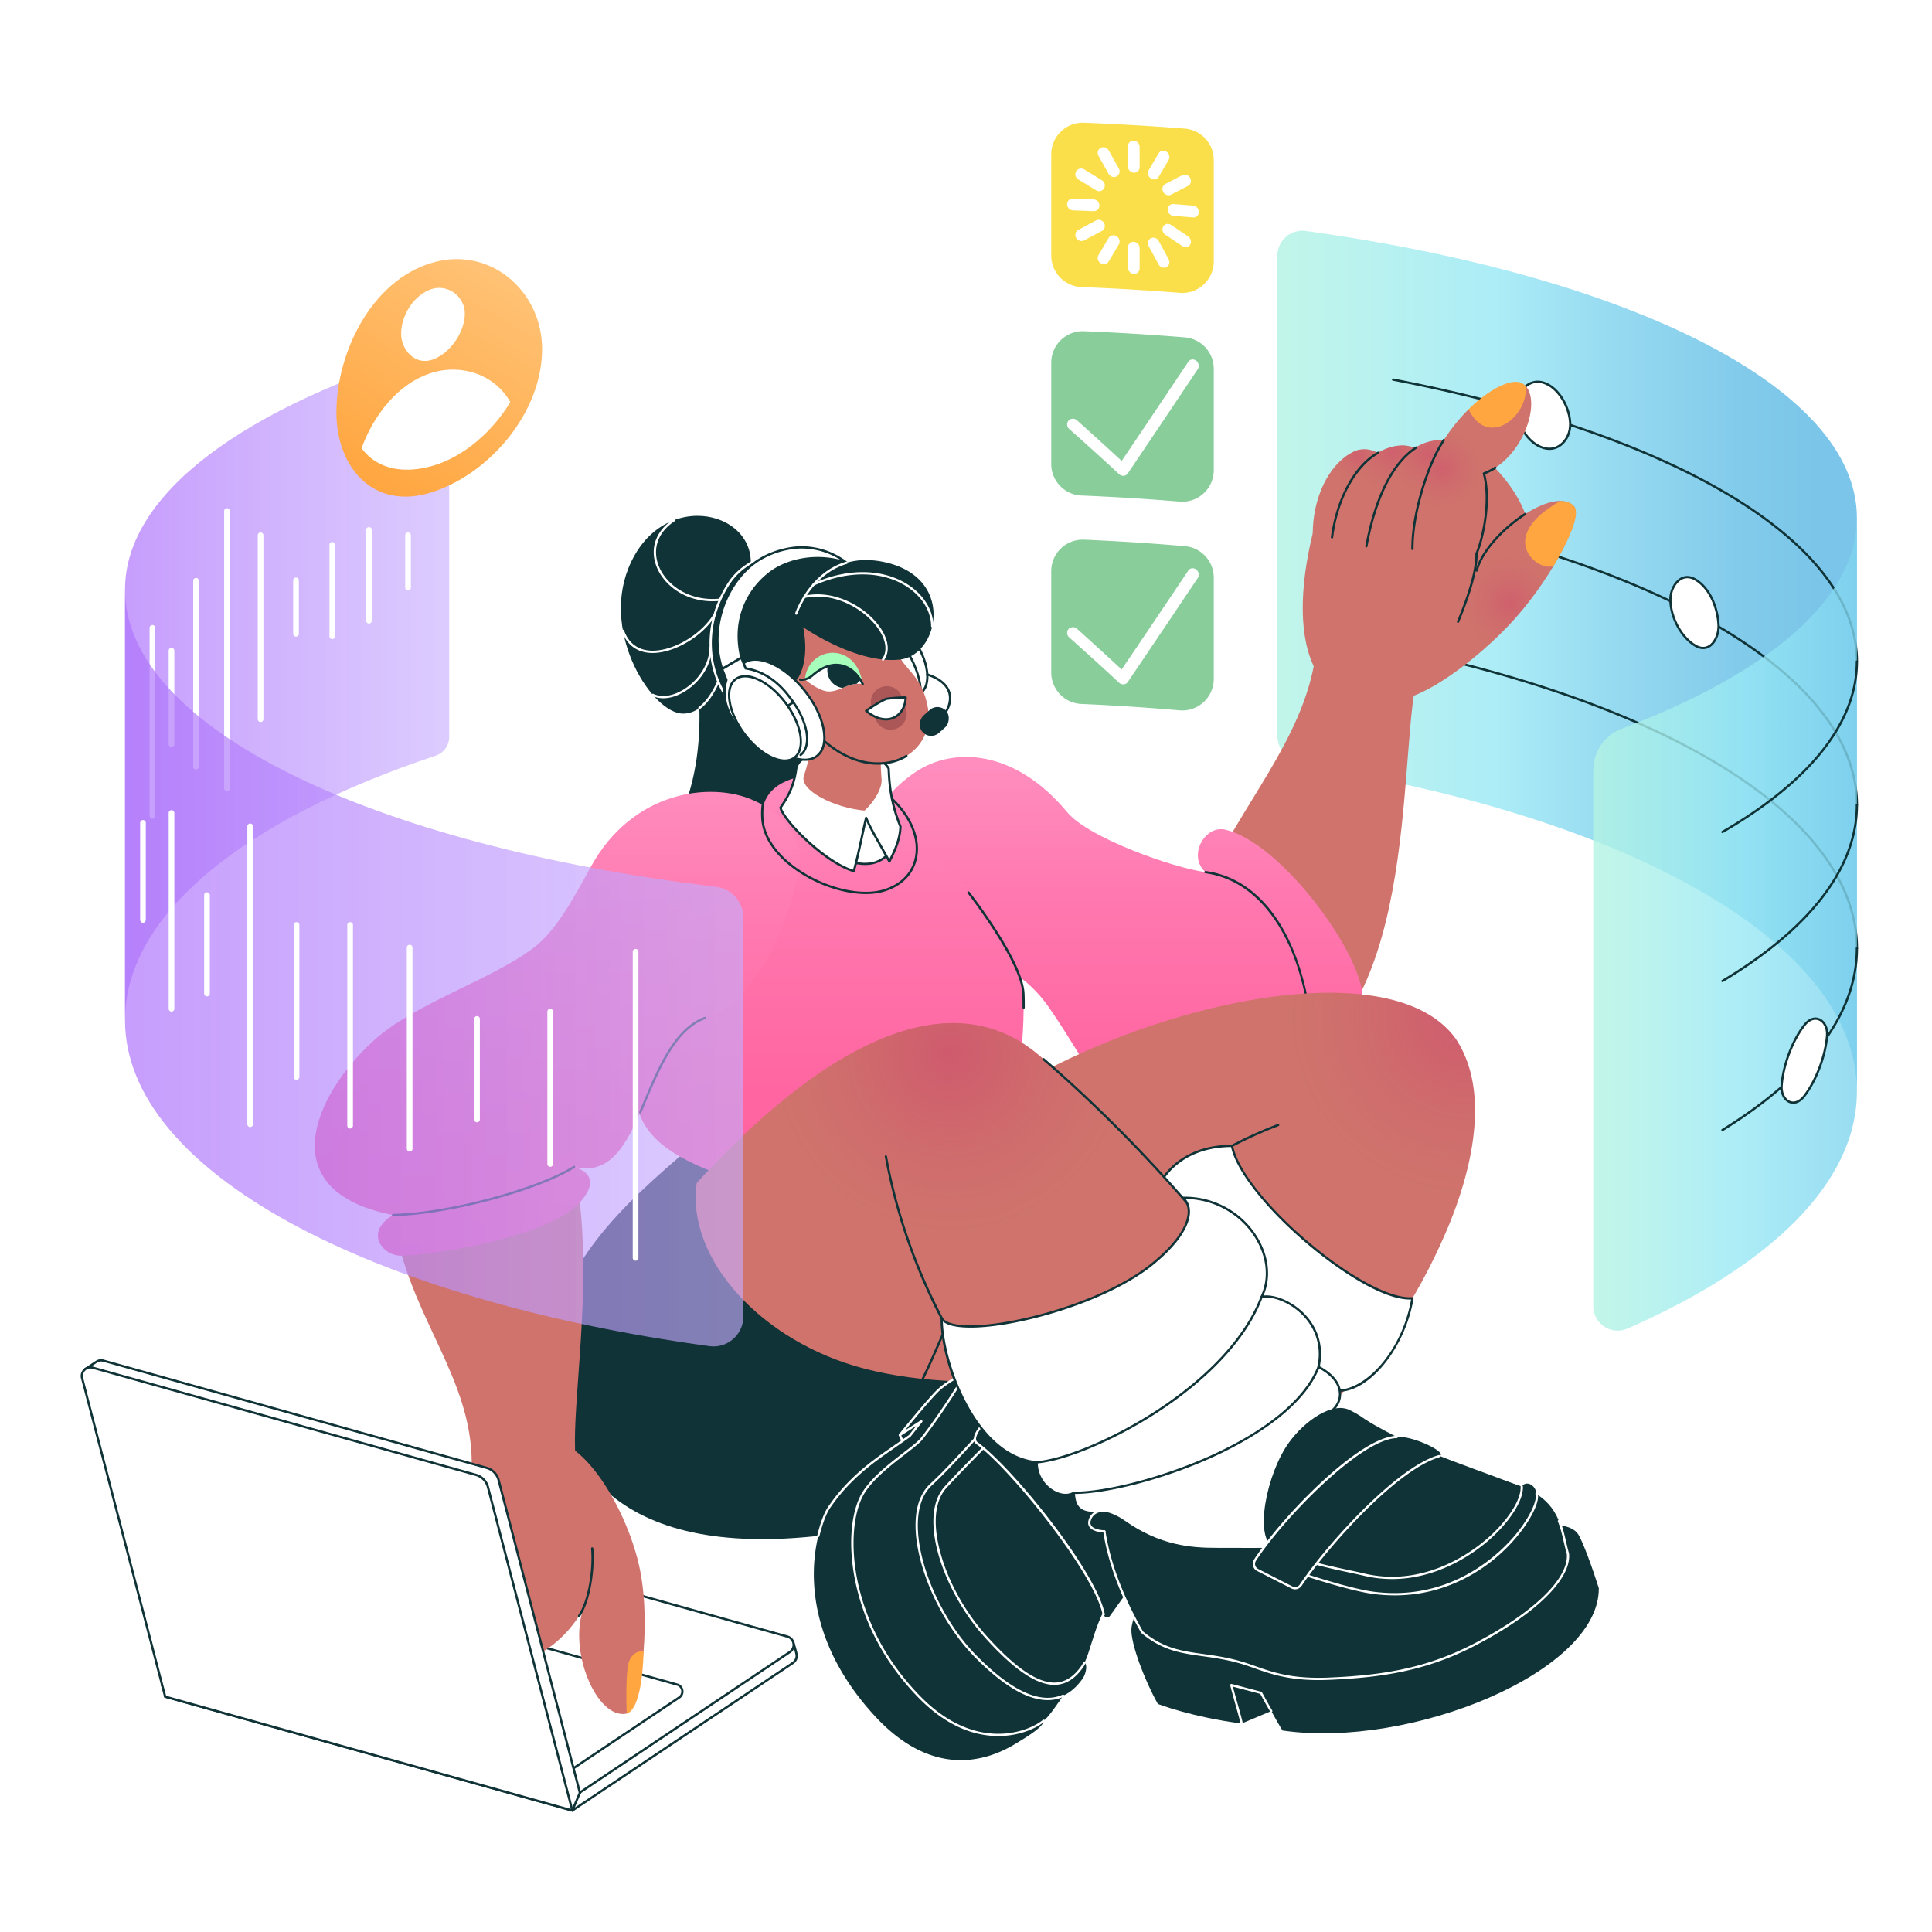<svg xmlns="http://www.w3.org/2000/svg" viewBox="0 0 3000 3000" width="3000" height="3000"><g transform="translate(1983.529 358.235) rotate(0.0 450.882 854.118) scale(1.764 1.763)"><svg width="511.128" height="968.793" viewBox="0 0 511.128 968.793"><linearGradient id="a" gradientUnits="userSpaceOnUse" x1="481.644" x2="-297.414" y1="379.09" y2="379.09"><stop offset="0" stop-color="#59b6e3"/><stop offset=".09" stop-color="#62bde5"/><stop offset=".238" stop-color="#7cd1ed"/><stop offset=".37" stop-color="#98e8f5"/><stop offset=".893" stop-color="#cfffd2"/></linearGradient><linearGradient id="b" gradientUnits="userSpaceOnUse" x1="737.065" x2="79.434" y1="610.819" y2="610.819"><stop offset="0" stop-color="#59b6e3"/><stop offset=".121" stop-color="#62bde5"/><stop offset=".323" stop-color="#7cd1ed"/><stop offset=".5" stop-color="#98e8f5"/><stop offset=".893" stop-color="#cfffd2"/></linearGradient><path d="M510.128 758.179c0-130.917-202.214-242.737-487.242-287.183C9.717 468.943 0 457.606 0 444.277V21.951C0 8.646 11.754-1.615 24.932.211c283.949 39.332 485.196 137.615 485.196 252.635z" fill="url(#a)" opacity=".8"/><g fill="#0f3336"><path d="M510.128 633.133a1 1 0 0 1-1-1c0-55.021-38.781-108.796-112.151-155.513-71.529-45.545-173.05-82.797-293.587-107.73a1 1 0 0 1 .405-1.959c120.772 24.982 222.525 62.328 294.256 108.002 73.976 47.103 113.077 101.462 113.077 157.2a1 1 0 0 1-1 1zm0-126.333a1 1 0 0 1-1-1c0-53.415-38.917-105.612-112.543-150.948-71.794-44.208-173.651-80.324-294.559-104.445a1 1 0 1 1 .391-1.961c121.138 24.167 223.222 60.373 295.216 104.703 74.249 45.719 113.495 98.505 113.495 152.651a1 1 0 0 1-1 1zm0-126.333a1 1 0 0 1-1-1c0-51.732-38.955-102.287-112.653-146.198-71.875-42.824-173.834-77.798-294.855-101.141a1 1 0 0 1 .379-1.963c121.246 23.386 223.428 58.445 295.5 101.387 74.337 44.291 113.629 95.439 113.629 147.916a1 1 0 0 1-1 1z"/></g><path d="M278.044 947.34c0 15.485 15.902 25.83 30.089 19.624C433.515 912.11 510.128 838.763 510.128 758.18V252.846c0 71.917-78.675 137.29-207.049 185.801-15.075 5.697-25.036 20.154-25.036 36.269v472.423z" fill="url(#b)" opacity=".8"/><path d="M391.768 530.589a1 1 0 0 1-.501-1.865c77.106-44.642 117.862-96.254 117.862-149.257a1 1 0 0 1 2 0c0 53.757-41.101 105.968-118.86 150.988a1 1 0 0 1-.5.135zm.001 131.251a1 1 0 0 1-.514-1.859c77.113-46.109 117.873-99.424 117.873-154.181a1 1 0 0 1 2 0c0 55.499-41.096 109.408-118.846 155.898a.998.998 0 0 1-.512.142zm0 131.251a1 1 0 0 1-.526-1.851c77.121-47.576 117.885-102.594 117.885-159.106a1 1 0 0 1 2 0c0 57.242-41.092 112.849-118.834 160.809a.996.996 0 0 1-.524.149z" fill="#0f3336"/><path d="M257.756 170.058c.359 12.793-9.843 25.182-23.246 21.342-14.712-4.215-24.007-21.875-24.163-35.808-.145-12.968 10.546-26.051 24.054-21.688 13.585 4.388 22.958 21.964 23.355 36.154z" fill="#fff"/><path d="M239.385 193.102c-1.695 0-3.421-.245-5.151-.74-15.167-4.346-24.728-22.464-24.887-36.758-.088-7.866 3.664-15.753 9.557-20.093 4.665-3.435 10.278-4.343 15.804-2.558 14.341 4.632 23.648 22.853 24.047 37.078.214 7.616-3.115 15.033-8.687 19.357-3.164 2.455-6.84 3.715-10.683 3.715zm-10.262-59.061c-3.878 0-6.938 1.537-9.033 3.08-5.392 3.971-8.823 11.217-8.743 18.46.152 13.578 9.156 30.766 23.438 34.858 6.438 1.845 11.198-.413 14.057-2.632 5.078-3.94 8.11-10.73 7.914-17.72-.381-13.602-9.579-31.005-22.663-35.231-1.778-.574-3.438-.814-4.97-.814z" fill="#0f3336"/><path d="M388.359 347.726c.43 11.041-7.708 25.247-20.531 17.701-12.98-7.638-21.629-25.604-21.911-40.19-.224-11.582 9.249-25.492 21.911-18.103 13.376 7.806 19.954 25.762 20.531 40.592z" fill="#fff"/><path d="M374.768 368.545c-2.14 0-4.634-.601-7.447-2.256-12.462-7.333-22.093-24.974-22.403-41.033-.153-7.894 3.903-16.069 9.643-19.44 2.955-1.735 7.743-3.064 13.771.454 13.723 8.009 20.448 26.572 21.026 41.417.264 6.789-2.671 15.576-8.792 19.237-1.453.869-3.404 1.621-5.798 1.621zm-13.923-62.471c-1.833 0-3.605.488-5.271 1.467-5.155 3.027-8.795 10.461-8.656 17.676.298 15.422 9.506 32.338 21.418 39.348 4.106 2.416 7.876 2.632 11.204.642 5.395-3.226 8.056-11.394 7.82-17.442-.556-14.299-6.968-32.141-20.036-39.767-2.195-1.281-4.378-1.923-6.479-1.923z" fill="#0f3336"/><path d="M483.863 708.88c-1.261 17.339-9.439 39.438-20.004 53.217-9.19 11.985-20.96 3.961-20.003-9.132 1.266-17.321 9.28-39.485 20.004-53.217 9.174-11.747 20.953-3.916 20.003 9.131z" fill="#fff"/><path d="M454.135 768.986a9.45 9.45 0 0 1-3.382-.632c-5.252-1.998-8.424-8.212-7.894-15.462 1.323-18.108 9.635-40.215 20.213-53.76 4.151-5.315 9.237-7.322 13.954-5.504 5.207 2.007 8.355 8.165 7.835 15.324-1.297 17.823-9.607 39.927-20.208 53.753-3.15 4.109-6.849 6.281-10.517 6.281zm19.46-74.001c-3.053 0-6.2 1.862-8.947 5.379-10.357 13.263-18.497 34.923-19.795 52.675-.458 6.262 2.261 11.792 6.611 13.447 3.823 1.454 8.051-.367 11.601-4.996 10.387-13.546 18.529-35.21 19.801-52.681.457-6.275-2.179-11.625-6.559-13.313a7.49 7.49 0 0 0-2.712-.51z" fill="#0f3336"/></svg></g><g transform="translate(1632.353 190.588) rotate(0.0 126.176 456.176) scale(1.749 1.749)"><svg width="144.303" height="521.784" viewBox="0 0 144.303 521.784"><path d="M114.094 151.031a2210.921 2210.921 0 0 0-87.226-5.141C11.859 145.3.007 132.939.007 117.917V28.009C.007 12.115 13.22-.592 29.102.021a2300.66 2300.66 0 0 1 89.317 5.175c14.6 1.134 25.885 13.282 25.885 27.926v90.003c0 16.335-13.925 29.192-30.209 27.906z" fill="#fadf4b"/><path d="M73.299 134.195c-2.863-.171-5.191-2.651-5.191-5.547v-17.962c0-2.896 2.328-5.111 5.191-4.941 2.864.17 5.179 2.662 5.179 5.558v17.965c0 2.896-2.315 5.098-5.179 4.927zm26.49-5.459c-1.771-.129-3.496-1.193-4.446-2.943-3.517-6.475-5.28-9.708-8.811-16.167-1.423-2.603-.577-5.756 1.886-7.039 2.463-1.284 5.605-.207 7.023 2.401 3.517 6.474 5.272 9.715 8.774 16.205 1.411 2.615.575 5.761-1.872 7.027a4.772 4.772 0 0 1-2.555.516zm-53.292-3.183a5.427 5.427 0 0 1-2.618-.824c-2.51-1.56-3.373-4.803-1.922-7.245 3.599-6.061 5.396-9.088 8.982-15.136 1.445-2.436 4.644-3.138 7.14-1.56 2.494 1.577 3.349 4.83 1.91 7.261-3.573 6.033-5.363 9.053-8.949 15.1-.969 1.634-2.729 2.49-4.542 2.405zm72.464-15.067a5.297 5.297 0 0 1-2.534-.911 1789.01 1789.01 0 0 0-15.133-10.155c-2.448-1.627-3.29-4.895-1.875-7.303 1.414-2.406 4.544-3.04 6.986-1.405 6.061 4.053 9.081 6.091 15.096 10.189 2.424 1.651 3.253 4.933 1.855 7.326-.938 1.604-2.641 2.403-4.395 2.259zm-92.259-5.475a5.536 5.536 0 0 1-4.586-2.785c-1.461-2.557-.593-5.734 1.938-7.09 6.279-3.367 9.41-5.04 15.65-8.363 2.515-1.341 5.725-.335 7.172 2.238 1.448 2.574.589 5.739-1.92 7.072a5200.81 5200.81 0 0 0-15.617 8.324 5.166 5.166 0 0 1-2.636.604zm99.238-20.915c-6.93-.591-10.41-.873-17.4-1.407-2.817-.215-5.107-2.733-5.107-5.631s2.29-5.079 5.107-4.864c6.99.533 10.471.813 17.4 1.402 2.793.238 5.05 2.786 5.05 5.686s-2.257 5.051-5.05 4.813zm-88.437-5.592c-7.211-.301-10.831-.436-18.092-.677-2.927-.097-5.305-2.515-5.305-5.409s2.378-5.168 5.305-5.071c7.262.24 10.881.375 18.092.675 2.907.121 5.257 2.572 5.257 5.466s-2.351 5.137-5.257 5.016zm66.353-14.141c-1.768-.13-3.489-1.196-4.437-2.946-1.414-2.61-.574-5.761 1.875-7.032 6.076-3.156 9.103-4.724 15.133-7.839 2.431-1.257 5.531-.142 6.929 2.485s.569 5.768-1.855 7.017a6677.418 6677.418 0 0 0-15.096 7.802 4.76 4.76 0 0 1-2.549.515zm-61.53-3.607a5.43 5.43 0 0 1-2.622-.816 1900.22 1900.22 0 0 0-15.65-9.583c-2.53-1.535-3.399-4.768-1.938-7.225 1.462-2.456 4.697-3.203 7.222-1.66 6.266 3.825 9.39 5.749 15.617 9.62 2.51 1.559 3.368 4.807 1.92 7.247-.971 1.636-2.734 2.497-4.55 2.418zm48.661-10.454a5.337 5.337 0 0 1-2.568-.875c-2.462-1.611-3.309-4.871-1.886-7.288 3.531-5.996 5.294-8.991 8.811-14.975 1.417-2.412 4.554-3.053 7-1.427s3.283 4.896 1.872 7.303c-3.502 5.97-5.257 8.959-8.774 14.941-.951 1.617-2.677 2.439-4.455 2.32zm-35.514-2.075c-1.806-.09-3.564-1.115-4.534-2.843a5830.085 5830.085 0 0 0-8.982-15.96c-1.451-2.569-.587-5.738 1.922-7.075 2.51-1.338 5.715-.331 7.16 2.246 3.586 6.391 5.376 9.591 8.949 15.998 1.439 2.582.586 5.743-1.91 7.063a5.017 5.017 0 0 1-2.606.572zm17.826-3.85c-2.863-.167-5.191-2.643-5.191-5.539V20.874c0-2.896 2.328-5.115 5.191-4.949 2.864.166 5.179 2.654 5.179 5.55v17.964c0 2.896-2.315 5.102-5.179 4.935z" fill="#fff"/><path d="M113.979 336.354a2102.553 2102.553 0 0 0-87.171-5.404C11.823 330.33.006 317.978.006 302.98v-89.904c0-15.917 13.251-28.634 29.155-27.986a2181.365 2181.365 0 0 1 89.372 5.465c14.55 1.193 25.769 13.317 25.769 27.917v89.985c0 16.381-13.999 29.253-30.324 27.896z" fill="#88cd9a"/><path d="M63.627 313.464a5.507 5.507 0 0 1-3.407-1.471 2755.183 2755.183 0 0 0-44.277-40.112c-2.217-1.966-2.46-5.283-.544-7.409 1.917-2.126 5.265-2.251 7.476-.276a3628.4 3628.4 0 0 1 39.654 36.076 24786.762 24786.762 0 0 0 59.174-88.085c1.532-2.294 4.67-2.698 7.003-.903 2.334 1.796 2.986 5.111 1.461 7.399a23134.197 23134.197 0 0 1-62.187 92.665 4.83 4.83 0 0 1-3.63 2.106 4.986 4.986 0 0 1-.723.009z" fill="#fff"/><path d="M113.864 521.676a2002.34 2002.34 0 0 0-87.117-5.666C11.787 515.361.006 503.018.005 488.044L0 398.145c0-15.941 13.288-28.669 29.215-27.985a2074.71 2074.71 0 0 1 89.434 5.756c14.501 1.251 25.654 13.352 25.654 27.907v89.966c0 16.427-14.074 29.312-30.439 27.886z" fill="#88cd9a"/><path d="M63.626 498.612a5.527 5.527 0 0 1-3.407-1.481A2686.557 2686.557 0 0 0 15.94 456.92c-2.217-1.97-2.461-5.287-.544-7.41s5.265-2.242 7.476-.263a3524.036 3524.036 0 0 1 39.656 36.17 27303.551 27303.551 0 0 0 59.174-87.869c1.532-2.287 4.67-2.677 7.003-.871 2.334 1.806 2.987 5.125 1.461 7.406a25626.536 25626.536 0 0 1-62.187 92.426 4.811 4.811 0 0 1-3.63 2.096 5 5 0 0 1-.724.007z" fill="#fff"/></svg></g><g transform="translate(488.824 592.941) rotate(0.0 997.059 1070.294) scale(1.768 1.769)"><svg width="1127.717" height="1209.827" viewBox="0 0 1127.717 1209.827"><linearGradient id="d" gradientUnits="userSpaceOnUse" x1="704.07" x2="704.07" y1="691.58" y2="118.582"><stop offset="0" stop-color="#ff619e"/><stop offset=".177" stop-color="#ff67a2"/><stop offset=".418" stop-color="#ff78af"/><stop offset=".698" stop-color="#ff95c4"/><stop offset="1" stop-color="#ffbde2"/></linearGradient><linearGradient id="c"><stop offset=".005" stop-color="#cf3570" stop-opacity=".3"/><stop offset=".051" stop-color="#cf3570" stop-opacity=".28"/><stop offset=".443" stop-color="#cf3570" stop-opacity=".127"/><stop offset=".773" stop-color="#cf3570" stop-opacity=".034"/><stop offset="1" stop-color="#cf3570" stop-opacity="0"/></linearGradient><radialGradient xmlns:xlink="http://www.w3.org/1999/xlink" id="f" cx="915.966" cy="64.764" gradientUnits="userSpaceOnUse" r="23.489" xlink:href="#c"/><radialGradient xmlns:xlink="http://www.w3.org/1999/xlink" id="g" cx="947.348" cy="62.254" gradientUnits="userSpaceOnUse" r="35.933" xlink:href="#c"/><radialGradient xmlns:xlink="http://www.w3.org/1999/xlink" id="h" cx="977.799" cy="63.269" gradientUnits="userSpaceOnUse" r="35.933" xlink:href="#c"/><radialGradient xmlns:xlink="http://www.w3.org/1999/xlink" id="i" cx="989.735" cy="76.135" gradientUnits="userSpaceOnUse" r="35.933" xlink:href="#c"/><radialGradient xmlns:xlink="http://www.w3.org/1999/xlink" id="j" cx="1050.021" cy="193.909" gradientUnits="userSpaceOnUse" r="43.153" xlink:href="#c"/><linearGradient xmlns:xlink="http://www.w3.org/1999/xlink" id="k" x1="452.222" x2="452.222" xlink:href="#d" y1="714.97" y2="99.297"/><linearGradient xmlns:xlink="http://www.w3.org/1999/xlink" id="l" x1="460.882" x2="460.882" xlink:href="#d" y1="712.136" y2="99.071"/><radialGradient id="e" cx="557.947" cy="590.216" fx="557.947" fy="590.216" gradientUnits="userSpaceOnUse" r="158.851"><stop offset=".005" stop-color="#cf3570" stop-opacity=".4"/><stop offset=".218" stop-color="#cf3570" stop-opacity=".28"/><stop offset=".541" stop-color="#cf3570" stop-opacity=".127"/><stop offset=".813" stop-color="#cf3570" stop-opacity=".034"/><stop offset="1" stop-color="#cf3570" stop-opacity="0"/></radialGradient><linearGradient xmlns:xlink="http://www.w3.org/1999/xlink" id="m" x1="213.298" x2="213.298" xlink:href="#d" y1="767.078" y2="91.13"/><radialGradient xmlns:xlink="http://www.w3.org/1999/xlink" id="n" cx="-8082.316" cy="4196.554" fx="-8082.316" fy="4196.554" gradientTransform="matrix(-.61 .792 .792 .61 -8234.219 4886.438)" r="28.346" xlink:href="#e"/><radialGradient xmlns:xlink="http://www.w3.org/1999/xlink" id="o" cx="-8646.488" cy="5517.233" fx="-8646.488" fy="5517.233" gradientTransform="matrix(-.454 .891 .891 .454 -8778.645 6274.035)" r="35.072" xlink:href="#e"/><radialGradient xmlns:xlink="http://www.w3.org/1999/xlink" id="p" cx="-8659.769" cy="5549.272" fx="-8659.769" fy="5549.272" gradientTransform="matrix(-.454 .891 .891 .454 -8778.645 6274.035)" r="37.439" xlink:href="#e"/><radialGradient xmlns:xlink="http://www.w3.org/1999/xlink" id="q" cx="-8915.898" cy="6555.791" fx="-8915.898" fy="6555.791" gradientTransform="matrix(-.333 .943 .943 .333 -8999.401 7306.99)" r="35.089" xlink:href="#e"/><radialGradient xmlns:xlink="http://www.w3.org/1999/xlink" id="r" cx="293.43" cy="1066.413" fx="293.43" fy="1066.413" r="35.933" xlink:href="#e"/><radialGradient xmlns:xlink="http://www.w3.org/1999/xlink" id="s" cx="1012.203" cy="556.84" fx="1012.203" fy="556.84" r="158.851" xlink:href="#e"/><path d="M332.862 237.798c11.475 68.213 3.248 124.851-25.277 169.565l190.249-19.57L459.143 227.8l-126.281 9.997z" fill="#0f3336"/><path d="M381.271 170.704c15.142-56.255-76.263-81.106-105.88-7.023-23.438 58.627 21.447 127.536 48 127.536s36.446-43.679 41.872-58.141 5.583-23.643 16.007-62.372z" fill="#0f3336"/><path d="M337.754 287.317a.999.999 0 0 1-.593-1.805c12.964-9.533 19.944-30.944 24.563-45.112.983-3.016 1.832-5.621 2.603-7.676a1 1 0 0 1 1.873.703c-.756 2.014-1.598 4.599-2.574 7.593-4.698 14.411-11.798 36.189-25.279 46.104a.996.996 0 0 1-.592.194z" fill="#fff"/><path d="M824.756 614.201c143.713-29.01 126.594-266.976 141.93-347.702 9.055-38.802-54.714-66.616-86.385-38.477-5.659 75.448-57.551 130.277-93.88 203.013-8.798 17.615-26.135 52.039-31.872 94.71-7.152 53.2 6.676 101.28 70.206 88.455z" fill="#cf736c"/><path d="M533.804 493.961c17.648 11.709 72.324-.361 111.098 55.317 33.679 48.361 68.266 120.489 108.432 135.905 61.01 23.416 123.921-19.54 123.208-94.726 22.69 19.005 49.866-11.195 43.076-56.24-6.095-40.439-72.429-129.866-119.805-141.111-18.356-4.357-33.419 23.322-17.519 37.26-27.915-3.63-102.595-29.907-121.442-52.572-46.524-55.95-100.624-57.222-133.144-35.369-34.979 23.506-40.246 50.714-40.246 50.714-.024 7.392 28.694 89.113 46.342 100.822z" fill="url(#d)"/><path d="M876.541 591.457a1 1 0 0 1-.999-.97c-2.684-89.386-39.338-151.848-93.382-159.13a1 1 0 1 1 .268-1.982c28.573 3.85 52.624 22.38 69.553 53.586 15.246 28.105 24.324 66.271 25.561 107.466a1 1 0 0 1-.969 1.03h-.031z" fill="#0f3336"/><path d="M918.223 101.058c9.805 20.793 38.748 38.826 50.228 28.255 10.698-9.85-19.241-71.6-47.304-70.158-20.423 1.049-12.729 21.111-2.924 41.903z" fill="#cf736c"/><path d="M920.251 136.408c9.275-9.196 12.929-32.489 13.936-41.478s0-50.544-28.693-29.531c-17.649 12.925-28.885 39.301-29.031 67.668 7.677 26.919 27.637 19.015 43.788 3.341z" fill="#cf736c"/><path d="M926.873 130.207a1 1 0 0 1-.917-1.399c4.708-10.841 6.241-24.884 7.065-32.428l.172-1.56a1 1 0 0 1 1.988.222l-.171 1.555c-.835 7.65-2.39 21.889-7.219 33.008a1 1 0 0 1-.918.602z" fill="#0f3336"/><path d="M939.435 66.113c-5.887-4.55-12.133-7.275-18.288-6.958-2.057.106-3.815.413-5.328.885-2.964.771-6.382 2.471-10.325 5.359-3.794 2.779-7.29 6.183-10.445 10.091 3.899 7.589 11.799 12.783 20.918 12.783 12.531 0 22.769-9.805 23.469-22.161z" fill="url(#f)"/><path d="M876.462 133.067c-17.917 73.162-10.329 138.238 40.936 148.449 41.491 8.265 94.067-29.709 113.67-136.168 8.99-48.822-134.993-92.373-154.606-12.282z" fill="#cf736c"/><path d="M1023.642 139.922c-11.936 12.426-56.095-3.101-58.914-26.218-5.857 18.333-20.024 40.471-38.956 43.096-23.132 3.208-34.2-.553-32.367-20.307 3.43-36.977 27.154-78.83 60.604-80.701 33.753-1.888 82.201 71.044 69.632 84.13z" fill="#cf736c"/><path d="M915.474 78.841c5.994 11.494 18.013 19.346 31.874 19.346 17.958 0 32.836-13.173 35.505-30.383-9.698-7.648-19.798-12.518-28.843-12.013-15.177.849-28.351 9.929-38.536 23.049z" fill="url(#g)"/><path d="M893.407 137.493a1 1 0 0 1-.993-1.125c4.281-33.984 20.8-64.123 41.105-74.996a1 1 0 0 1 .945 1.763c-16.444 8.805-35.21 34.942-40.065 73.483a1 1 0 0 1-.991.875z" fill="#0f3336"/><path d="M923.578 144.321c9.921-54.487 30.457-89.203 60.989-93.023 43.83-5.483 90.979 67.716 79.376 84.216s-45.987 17.937-64.392-18.851c-3.701 12.476-12.704 45.46-38.661 44.895-25.957-.566-41.263 4.462-37.312-17.237z" fill="#cf736c"/><path d="M945.824 79.657c5.958 11.602 18.035 19.545 31.975 19.545 19.845 0 35.933-16.088 35.933-35.933a36.1 36.1 0 0 0-.44-5.616c-9.296-4.961-19.091-7.56-28.726-6.354-15.53 1.943-28.467 11.893-38.743 28.359z" fill="url(#h)"/><path d="M923.579 145.321a1 1 0 0 1-.985-1.181c7.904-43.213 23.619-74.225 44.251-87.322a1 1 0 0 1 1.072 1.688c-20.155 12.795-35.552 43.335-43.355 85.994a1 1 0 0 1-.982.82z" fill="#0f3336"/><path d="M964.011 146.618c2.55-26.61 4.093-46.182 17.857-77.386 7.798-17.68 19.435-33.288 31.51-45.167 19.621-8.493 29.865-8.265 50-20.471 13.812 14.453-2.121 63.944-36.613 76.842 7.667 36.698-6.457 70.32-6.457 70.32s-35.941 17.892-56.298-4.137z" fill="#cf736c"/><path d="M981.868 69.232c-6.169 13.986-9.878 25.632-12.329 36.625a35.762 35.762 0 0 0 20.196 6.211c19.845 0 35.933-16.088 35.933-35.933 0-16.866-11.623-31.012-27.294-34.881-6.332 8.444-12.048 17.869-16.506 27.978z" fill="url(#i)"/><path d="M1060.324 1.248a12.4 12.4 0 0 1 3.054 2.346c3.21 26.354-33.349 55.536-50 20.471 18.45-18.134 38.024-27.646 46.947-22.817z" fill="#ffa640"/><path d="M1020.308 151.756a1 1 0 0 1-.917-1.398c5.435-12.522 12.895-45.81 6.409-69.659a1 1 0 0 1 .615-1.199c3.381-1.264 6.698-2.938 9.86-4.973a1 1 0 0 1 1.082 1.682 54.036 54.036 0 0 1-9.397 4.84c6.205 24.259-1.268 57.511-6.735 70.106a1 1 0 0 1-.918.602zm-56.297-4.138a1 1 0 0 1-1-1c0-27.393 9.665-59.025 17.942-77.79 2.722-6.171 6.016-12.324 9.79-18.286a1.001 1.001 0 0 1 1.69 1.07c-3.721 5.879-6.968 11.943-9.65 18.023-8.198 18.587-17.772 49.901-17.772 76.983a1 1 0 0 1-1 1z" fill="#0f3336"/><path d="M1106.183 109.568c7.424 8.563-17.434 59.377-52.311 98.44-31.863 35.688-96.221 85.775-121.285 68.48-36.767-25.371 48.304-105.396 87.87-110.898 7.936-31.343 68.202-76.234 85.726-56.022z" fill="#cf736c"/><path d="M1084.221 167.606c-7.89-10.243-20.27-16.85-34.2-16.85-10.763 0-20.598 3.95-28.157 10.467a38.181 38.181 0 0 0-1.406 4.368 40.87 40.87 0 0 0-3.565.672 42.972 42.972 0 0 0-10.025 27.647c0 16.505 9.27 30.841 22.884 38.099 9.053-8.126 17.327-16.39 24.122-24 11.461-12.837 21.84-26.944 30.348-40.403z" fill="url(#j)"/><path d="M1020.458 166.59a1 1 0 0 1-.97-1.246c4.011-15.842 21.724-36.482 43.074-50.192a1 1 0 0 1 1.081 1.683c-20.959 13.459-38.319 33.608-42.216 49a1.001 1.001 0 0 1-.969.755z" fill="#0f3336"/><path d="M1004.095 211.536a1 1 0 0 1-.924-1.382c10.817-26.14 16.246-46.121 16.137-59.389a1 1 0 0 1 .992-1.008c.523.01 1.003.439 1.008.992.111 13.538-5.369 33.782-16.289 60.171a1 1 0 0 1-.925.618z" fill="#0f3336"/><path d="M1094.05 104.516c-57.233 31.977-20.553 62.377-6.183 57.173 0 0 23.773-38.488 19.214-50.434-1.462-3.83-5.531-6.367-13.031-6.738z" fill="#ffa640"/><path d="M521.695 645.55s25.958 15.818 36.396 13.775c121.292-102.625 380.883-170.412 443.934-82.71-44.799 16.842-70.799 88.843-65.996 151.822-45.915 55.11-132.221 134.914-265.398 211.926-45.571 26.352-111.001 42.96-173.626 30.745-80.098-15.623-198.047-176.854 24.689-325.557z" fill="#cf736c"/><path d="M320.556 679.957C256.438 734.763 208.37 786.464 206.635 860.15c-.97 41.195 209.626-22.379 209.626-22.379l-36.908-137.533-58.797-20.28z" fill="#0f3336"/><path d="M574.157 448.252s46.973 59.946 48.213 88.76c1.239 28.814-1.945 137.949-50.377 162.46s-180.159 21.337-251.437-19.515c-71.278-40.851-23.604-94.382-16.441-170.06 83.439-91.735 190.606-162.506 270.042-61.645z" fill="url(#k)"/><path d="M622.564 550.278h-.006a1 1 0 0 1-.995-1.005c.024-4.504-.043-8.729-.193-12.217-1.211-28.164-47.533-87.589-48.001-88.187a1 1 0 0 1 1.574-1.234c1.926 2.458 47.186 60.53 48.425 89.334.152 3.52.219 7.778.195 12.314a1 1 0 0 1-1 .995z" fill="#0f3336"/><path d="M313.306 728.437c101.85-120.128 234.081-218.482 326.681-133.901-43.367 20.245-68.622 124.73-58.979 187.152-41.53 58.485-38.332 117.137-119.333 184.338-40.514 33.612-75.987 52.468-140.641 40.424-80.227-14.945-81.064-189.844-7.728-278.012z" fill="#cf736c"/><path d="M461.676 967.025a1 1 0 0 1-.639-1.77c51.849-43.016 69.089-82.545 85.762-120.772 9.504-21.791 18.481-42.374 33.394-63.375a1 1 0 0 1 1.631 1.158c-14.792 20.832-23.729 41.323-33.191 63.017-16.766 38.442-34.104 78.193-86.319 121.512a.995.995 0 0 1-.638.23z" fill="#0f3336"/><path d="M335.411 703.273c-9.521 65.777 56.219 139.433 147.74 163.03 95.176 24.539 238.027 8.591 350.289-37.959-64.123 54.192-188.607 149.998-350.22 178.705-201.702 35.827-268.834-42.975-276.586-146.899-5.796-77.699 128.777-156.877 128.777-156.877z" fill="#0f3336"/><path d="M393.247 385.174c4.318 40.127 70.082 71.88 105.995 61.479 35.341-10.235 40.492-50.034 7.086-81.185-30.896-28.81-118.62-31.779-113.081 19.706z" fill="url(#l)"/><path d="M1002.025 576.614c-31.045 11.818-106.418 56.975-155.953 75.751-93.521 35.449-169.32 109.452-222.171 198.766-23.827 45.25 29.675 211.167 122.367 183.762 108.693-100.259 192.659-160.906 247.733-289.789 12.404-29.027 44.677-113.699 8.023-168.49z" fill="#cf736c"/><path d="M623.901 852.132a1 1 0 0 1-.859-1.51c27.341-46.204 59.646-86.514 96.019-119.811 38.81-35.527 81.424-62.235 126.657-79.381a1 1 0 1 1 .709 1.871c-87.962 33.342-164.613 101.927-221.665 198.34-.187.315-.52.491-.862.491z" fill="#0f3336"/><path d="M432.529 381.745c2.498 26.859 39.157 46.978 59.937 40.016 20.449-6.851 22.512-33.746 5.813-55.898-15.829-20.998-68.956-18.58-65.75 15.882z" fill="#fff"/><path d="M483.331 424.13c-9.172 0-19.839-3.371-29.329-9.553-13.14-8.56-21.329-20.493-22.469-32.74-1.196-12.852 5.06-22.606 17.614-27.465 17.205-6.661 40.538-1.572 49.931 10.889 9.881 13.108 13.696 28.737 9.958 40.788-2.54 8.189-8.16 13.95-16.251 16.661-2.854.956-6.052 1.42-9.454 1.42zm-49.806-42.477c1.082 11.635 8.944 23.024 21.569 31.249 12.517 8.154 27.062 11.26 37.055 7.912 7.456-2.498 12.635-7.808 14.977-15.357 3.551-11.448-.145-26.388-9.645-38.991-8.908-11.818-31.156-16.597-47.612-10.228-6.744 2.611-17.835 9.384-16.344 25.415z" fill="#0f3336"/><ellipse cx="506.921" cy="238.322" fill="#fff" rx="22.627" ry="43.049" transform="matrix(.813 -.582 .582 .813 -44.021 339.465)"/><path d="M523.891 276.747c-3.82 0-8.131-1.158-12.72-3.465-8.349-4.197-16.683-11.73-23.466-21.212-6.783-9.481-11.223-19.801-12.5-29.057-1.309-9.485.852-16.771 6.084-20.514s12.825-3.437 21.38.864c8.349 4.197 16.683 11.73 23.466 21.211s11.223 19.801 12.5 29.058c1.309 9.485-.852 16.771-6.084 20.514-2.425 1.735-5.359 2.6-8.66 2.601zm-33.931-74.85c-2.887 0-5.428.741-7.507 2.228-4.599 3.29-6.469 9.901-5.267 18.614 1.234 8.942 5.547 18.945 12.145 28.167 6.598 9.222 14.674 16.534 22.738 20.588 7.858 3.951 14.719 4.315 19.318 1.025s6.469-9.901 5.267-18.615c-1.234-8.942-5.547-18.945-12.145-28.167s-14.673-16.534-22.738-20.588c-4.306-2.165-8.312-3.253-11.811-3.253z" fill="#0f3336"/><ellipse cx="495.633" cy="248.645" fill="#fff" rx="27.314" ry="51.965" transform="matrix(.833 -.553 .553 .833 -54.811 315.634)"/><path d="M515.382 295.471c-13.182 0-30.61-11.993-43.338-31.165-16.154-24.331-18.714-51.151-5.707-59.787 13.008-8.636 36.731 4.134 52.884 28.465 16.154 24.331 18.714 51.151 5.707 59.787-2.758 1.831-5.999 2.7-9.546 2.7zM473.71 263.2c15.544 23.412 38.024 35.931 50.112 27.906s9.277-33.602-6.267-57.014-38.022-35.93-50.112-27.905c-12.087 8.025-9.274 33.603 6.267 57.014z" fill="#0f3336"/><path d="M408.981 373.793c3.424 12.255 39.133 48.02 64.41 55.679 4.374-15.614 8.043-35.426 10.831-46.723 4.448 10.915 11.263 21.321 20.407 38.298 4.657-9.213 9.399-19.48 9.741-30.638-8.617-21.447-9.766-37.723-10.34-50.936-10.388-18.766-72.24-23.878-80.986-1.404-1.354 10.787-3.939 21.554-14.062 35.725z" fill="#fff"/><path d="M473.391 430.472a.994.994 0 0 1-.29-.043c-26.277-7.963-61.659-44.112-65.083-56.367a1 1 0 0 1 .149-.85c9.521-13.326 12.436-23.737 13.884-35.268.01-.082.031-.162.06-.238 3.359-8.632 14.611-14.211 30.871-15.305 19.817-1.334 45.302 4.629 51.922 16.588a1 1 0 0 1 .124.441c.618 14.212 1.92 29.826 10.269 50.607a.994.994 0 0 1 .072.404c-.349 11.374-5.056 21.58-9.848 31.059a1 1 0 0 1-1.772.023c-3.147-5.844-6.052-10.968-8.615-15.488-4.326-7.63-7.861-13.865-10.642-20.107-.854 3.674-1.786 8.003-2.761 12.528-2.166 10.057-4.622 21.455-7.376 31.288a1 1 0 0 1-.963.73zm-63.31-56.5c3.938 11.903 37.812 46.094 62.623 54.235 2.627-9.545 4.983-20.484 7.071-30.174 1.252-5.814 2.435-11.305 3.476-15.523a1 1 0 0 1 1.897-.138c2.89 7.092 6.789 13.969 11.725 22.675 2.318 4.089 4.916 8.671 7.723 13.838 4.349-8.732 8.404-18.087 8.768-28.299-8.35-20.858-9.695-36.554-10.323-50.83-6.42-11.137-30.835-16.645-49.924-15.36-15.38 1.036-25.973 6.107-29.097 13.923-1.476 11.667-4.435 22.226-13.938 35.654z" fill="#0f3336"/><path d="M435.737 303.497c.444 15.549-1.765 30.056-6.13 42.082-4.64 12.784 26.55 28.362 53.186 30.762 10.385-9.55 15.294-20.528 15.031-27.125-.932-10.309-1.064-21.565-.391-35.216z" fill="#cf736c"/><path d="M487.014 175.174c-32.17-34.428-99.027-35.617-123.282 1.71-39.5 60.787-1.021 132.716 59.12 137.116 22.072 1.615 75.913-155.842 64.163-138.826z" fill="#0f3336"/><path d="M495.408 195.429c11.561 13.539 13.027 31.226 15.914 40.602 5.084 16.509 21.961 20.205 27.177 50.156 7.216 41.432-44.841 70.716-92.499 27.812-4.123 19.377-28.427 12.727-31.313-5.549-43.192-16.387-54.504-87.494 8.55-46.749-48.645-78.628 37.341-107.063 72.171-66.273z" fill="#cf736c"/><path d="M470.736 249.005c-10.199-9.498-23.366-6.605-40.332 12.132 0 0 11.861 10.303 20.817 10.683.381.015.758.019 1.128-.003 10.372-.625 16.244-8.272 28.872-6.587.468-1.438-8.321-14.206-10.485-16.224z" fill="#fff"/><path d="M470.736 249.005c-5.15-4.796-11.06-6.427-17.831-4.459-2.568 3.745-3.485 8.573-2.076 13.26 1.794 5.968 6.861 10.041 12.646 10.884 3.788-1.604 7.602-3.266 12.382-3.617a15.546 15.546 0 0 0 3.385-4.153c-2.619-4.364-7.055-10.56-8.507-11.915z" fill="#0f3336"/><path d="M481.221 265.229c-5.798-38.34-47.851-33.444-50.816-4.092 10.315-2.906 13.058-11.87 26.045-12.638 7.936-.469 16.019 1.713 24.772 16.73z" fill="#a6ffbb"/><path d="M435.738 304.497a.898.898 0 0 1-.115-.007c-7.273-.834-12.531-4.084-14.064-8.695-.884-2.658-.32-5.359 1.471-7.049 1.286-1.213 3.013-1.756 4.967-1.599-8.445-10.154-18.35-16.822-29.477-19.835a1.001 1.001 0 0 1 .523-1.931c12.365 3.349 23.251 11.024 32.353 22.81a1.002 1.002 0 0 1-1.162 1.541c-2.383-.95-4.509-.78-5.832.469-1.219 1.15-1.582 3.052-.946 4.963 1.281 3.852 5.915 6.596 12.394 7.339a1 1 0 0 1-.113 1.993zm-7.247-91.326c7.282 34.066-5.254 48.532-5.254 48.532-45.405-35.597-8.177-107.18 33.593-92.365 0 0-14.558 15.276-28.34 43.834z" fill="#0f3336"/><path d="M422.851 203.386s19.393-58.662 78.737-44.876c61.292 14.238 46.131 81.35 12.585 85.215-39.423 4.543-87.714-30.009-87.714-30.009zm71.637 132.698c-2.829 0-5.697-.217-8.577-.656-13.862-2.113-27.895-9.265-40.58-20.685a.999.999 0 1 1 1.338-1.486c28.496 25.654 56.811 23.715 72.398 14.26a1 1 0 1 1 1.038 1.71c-7.436 4.51-16.312 6.857-25.617 6.857zm-13.267-69.855c-.368 0-.722-.204-.897-.556-4.321-8.714-10.825-14.336-18.312-15.832-7.656-1.529-15.999 1.402-24.127 8.477-5.834 5.077-11.55 4.099-11.79 4.055a1 1 0 0 1 .361-1.967c.2.034 5.043.819 10.116-3.597 8.613-7.496 17.544-10.584 25.832-8.929 8.109 1.619 15.109 7.623 19.712 16.904a1 1 0 0 1-.896 1.444z" fill="#0f3336"/><path d="M484.222 288.812c.899-1.076 11.271-7.299 17.257-10.423 5.744-.598 14.344-1.46 17.476-1.338-1.849 20.214-19.905 24.339-34.733 11.761z" fill="#fff"/><path d="M517.824 284.008c-4.994 12.647-13.597 16.101-25.838 10.283.024.109.036.219.063.328 1.848 7.562 9.476 12.195 17.038 10.347s12.195-9.476 10.347-17.038a14.084 14.084 0 0 0-1.61-3.92z" fill="#ab5757"/><path d="M514.174 277.094c-10.056-5.375-18.423-1.679-25.195 8.369z" fill="#fff"/><path d="M515.808 276.932c-2.225-7.003-9.516-11.188-16.761-9.418-7.563 1.848-12.195 9.476-10.347 17.038.077.313.178.614.273.916 3.514-2.183 8.258-4.828 12.739-7.193 4.461-.464 9.981-1.254 14.095-1.344z" fill="#ab5757"/><path d="M501.643 297.202c-5.762 0-12.049-2.605-18.062-7.622a1.001 1.001 0 0 1 .065-1.586c4.693-3.304 9.547-6.721 17.632-10.619.092-.044.191-.074.292-.089 5.884-.847 14.197-1.358 17.423-1.234a1 1 0 0 1 .961 1.035c-.308 8.678-4.479 15.639-11.157 18.622-2.242 1.001-4.648 1.494-7.154 1.494zm-15.762-8.334c7.709 6.038 15.708 7.869 22.1 5.015 5.707-2.549 9.367-8.43 9.918-15.85h-.061c-3.623 0-10.638.474-15.831 1.212-7.261 3.511-11.696 6.513-16.127 9.624z" fill="#0f3336"/><path d="M422.852 315c-.024 0-.049 0-.074-.003-28.567-2.09-53.554-19.316-66.84-46.08-14.428-29.065-11.828-63.674 6.954-92.578 9.373-14.424 25.654-24.073 45.844-27.172a1 1 0 0 1 .303 1.977c-19.619 3.011-35.413 12.346-44.47 26.285-18.393 28.305-20.95 62.174-6.84 90.599 12.968 26.124 37.339 42.936 65.194 44.974a1 1 0 0 1-.072 1.997z" fill="#fff"/><ellipse cx="408.646" cy="287.786" fill="#fff" rx="27.314" ry="51.965" transform="matrix(.779 -.627 .627 .779 -90.12 320.105)"/><path d="M430.492 332.691c-12.941 0-30.218-10.17-43.892-27.139-8.809-10.932-14.857-23.03-17.029-34.066-2.217-11.261-.142-20.119 5.843-24.941 12.157-9.796 36.955.735 55.28 23.476 8.809 10.932 14.857 23.03 17.029 34.066 2.217 11.261.142 20.119-5.843 24.941-3.085 2.486-6.986 3.663-11.387 3.663zm-43.541-87.887c-3.989 0-7.505 1.059-10.283 3.298-5.378 4.333-7.201 12.501-5.135 22.998 2.111 10.723 8.014 22.513 16.624 33.197 13.297 16.501 29.954 26.47 42.185 26.472 3.989 0 7.504-1.059 10.283-3.298 5.378-4.333 7.201-12.501 5.135-22.998-2.111-10.723-8.014-22.513-16.624-33.197-13.297-16.501-29.953-26.472-42.185-26.472z" fill="#0f3336"/><ellipse cx="400.85" cy="293.021" fill="#fff" rx="22.627" ry="43.049" transform="matrix(.8 -.6 .6 .8 -95.643 299.03)"/><path d="M467.061 158.796c-13.739-10.527-31.132-15.372-48.257-12.858-12.427 1.824-23.488 6.512-31.775 12.385-24.319 17.234-41.624 55.856-29.305 93.795l16.913-10.012c-8.426-35.767 7.718-61.339 25.605-74.759 11.681-8.763 37.149-18.226 66.83-8.542l-.01-.008z" fill="#fff"/><path d="M357.724 253.117a1.001 1.001 0 0 1-.951-.691c-12.667-39.015 5.836-78.023 29.678-94.919 8.987-6.369 20.426-10.829 32.208-12.559 17.052-2.503 34.916 2.255 49.01 13.054l.01.008a1 1 0 0 1-.919 1.744c-28.155-9.186-53.107-1.22-65.92 8.391-8.492 6.371-35.411 30.518-25.231 73.73.1.426-.088.867-.464 1.09l-16.913 10.012a1.006 1.006 0 0 1-.51.139zm69.938-106.823c-2.913 0-5.824.209-8.712.633-11.476 1.684-22.607 6.021-31.343 12.211-23.017 16.311-40.927 53.771-29.31 91.477l15.2-8.998c-3.716-16.341-2.657-31.698 3.151-45.656 6.083-14.617 15.861-24.064 22.993-29.415 12.298-9.227 35.422-16.99 61.893-10.377-10.246-6.443-22.063-9.875-33.872-9.875z" fill="#0f3336"/><path d="m374.637 242.105 3.775 9.408c18.383 2.937 31.949 14.834 41.872 29.873l-44.138 26.05c-12.862-13.348-19.699-29.833-14.635-45.735l-3.787-9.585 16.913-10.012z" fill="#fff"/><path d="M376.147 308.437a.997.997 0 0 1-.72-.306c-14.311-14.852-19.619-31.312-14.975-46.39l-3.657-9.256a1 1 0 0 1 .42-1.228l16.913-10.012a.998.998 0 0 1 1.437.488l3.565 8.885c16.486 2.809 30.61 12.973 41.989 30.218a1.003 1.003 0 0 1-.326 1.412l-44.138 26.05a.992.992 0 0 1-.508.139zm-17.179-55.894 3.473 8.791a.998.998 0 0 1 .023.671c-4.537 14.248.384 29.908 13.858 44.167l42.545-25.11c-11.083-16.418-24.742-26.026-40.612-28.562a1 1 0 0 1-.77-.615l-3.341-8.326z" fill="#0f3336"/><ellipse cx="395.399" cy="295.434" fill="#fff" rx="22.627" ry="43.049" transform="matrix(.8 -.6 .6 .8 -98.181 296.243)"/><path d="M412.895 333.422c-10.86 0-25.301-9.01-36.4-23.814-6.993-9.327-11.661-19.545-13.145-28.772-1.52-9.454.478-16.785 5.625-20.645 5.147-3.859 12.746-3.722 21.394.387 8.441 4.01 16.94 11.355 23.933 20.683 14.57 19.433 17.943 41.602 7.519 49.417-2.483 1.862-5.531 2.744-8.927 2.744zm-34.882-74.03c-3.046 0-5.703.798-7.838 2.399-4.524 3.392-6.247 10.042-4.851 18.727 1.433 8.912 5.968 18.817 12.77 27.889 13.909 18.551 32.986 27.823 42.527 20.67 9.541-7.154 5.989-28.066-7.919-46.617-6.802-9.073-15.038-16.203-23.191-20.076-4.195-1.993-8.09-2.993-11.498-2.993z" fill="#0f3336"/><path d="M805.552 670.665c8.691 45.599 116.365 136.975 158.477 133.768-7.446 44.401-38.49 80.018-63.858 81.088-46.342 58.674-81.033 89.58-137.233 134.118-62.562 52.855-165.131-45.279-139.037-168.507 27.646-50.412 69.372-98.628 113.342-134.974 5.593-21.645 26.853-45.492 68.308-45.492z" fill="#fff"/><path d="M724.016 1035.297c-12.565 0-25.69-3.852-38.631-11.591-43.688-26.128-79.172-93.867-62.461-172.781a.964.964 0 0 1 .102-.274c26.329-48.011 67.627-97.222 113.333-135.058 5.642-21.261 27.089-45.927 69.194-45.927a1 1 0 0 1 .982.813c8.505 44.626 112.425 133.033 155.253 133.038.742 0 1.462-.026 2.167-.08a1.004 1.004 0 0 1 1.062 1.163c-7.085 42.246-37.068 80.336-64.341 81.899-45.735 57.855-79.305 88.112-137.115 133.926-11.717 9.899-25.268 14.874-39.544 14.875zM624.85 851.483c-16.443 77.935 18.509 144.758 61.562 170.506 26.864 16.066 54.522 14.931 75.882-3.115 57.827-45.828 91.336-76.04 137.093-133.974a.997.997 0 0 1 .742-.379c23.348-.985 54.626-33.604 62.701-79.022-.365.012-.735.018-1.107.019-23.756.002-61.791-24.946-90.112-48.903-36.246-30.661-62.356-63.86-66.877-84.947-40.628.317-61.225 24.237-66.523 44.739a1.009 1.009 0 0 1-.331.521c-45.576 37.674-86.768 86.711-113.031 134.555zm14.859 321.704c3.587 5.011-9.991 13.693-25.003 22.685-25.502 15.276-72.674 29.973-123.372-25.345-76.881-83.887-51.311-165.562-38.371-184.325 16.209-23.504 37.825-38.822 49.408-46.916l20.182-14.078 10.159-12.798-18.869 12.042c10.881-13.477 25.387-30.925 32.709-38.3 8.469-8.531 24.652-16.342 24.652-16.342s64.919 298.367 68.506 303.378z" fill="#0f3336"/><path d="M442.221 1013.983a1 1 0 0 1-.971-1.241c4.666-18.836 9.151-24.793 10.625-26.75.111-.147.199-.265.264-.358 16.593-24.061 38.925-39.668 49.658-47.168l20.062-13.995 6.355-8.006-13.835 8.829a1 1 0 0 1-1.316-1.471c5.436-6.733 23.866-29.4 32.777-38.376 8.493-8.554 24.26-16.216 24.927-16.538a1 1 0 0 1 .869 1.801c-.16.077-16.128 7.837-24.377 16.146-7.305 7.359-21.113 24.058-28.752 33.431l13.665-8.72a1 1 0 0 1 1.321 1.465l-10.159 12.798a.968.968 0 0 1-.211.198l-20.182 14.078c-10.636 7.433-32.768 22.9-49.156 46.664-.077.112-.182.251-.313.426-3.791 5.035-7.25 13.792-10.281 26.028-.113.455-.521.76-.97.76z" fill="#fff"/><path d="M673.962 1127.83c8.378-11.896 10.579-44.082 30.791-66.392 12.566-13.87 36.924-39.824-2.791-100.573-20.468-31.309-61.459-70.424-86.225-51.862-10.77 8.072-49.677 47.946-61.78 61.31-22.919 25.306-1.973 89.395 34.475 130.241 43.754 49.033 68.559 51.376 85.529 27.276z" fill="#0f3336"/><path d="M598.729 909.761c-8.95 5.228-34.922 37.382-57.461 58.177-29.882 27.57-2.638 108.141 38.495 150.116 49.626 50.641 78.469 43.874 95.144 19.462 2.663-4.709 3.518-11.001 1.453-13.219" fill="#0f3336"/><path d="M612.671 904.58c33.477 14.093 113.293 138.544 101.921 155.921l-16.2 22.699c-1.586 2.222-5.039 1.434-5.531-1.251-6.525-35.57-79.911-127.419-111.355-150.42-8.767-6.152 17.801-33.977 31.164-26.95z" fill="#0f3336"/><path d="M615.725 908.99c-9.726-8.753-5.61-26.579.811-38.881 8.92-17.089 22.53-26.916 17.035-37.99-4.559-9.188-15.358 4.083-15.358 4.083-24.164 11.397-31.614 19.736-47.011 33.608-5.287 12.142-28.605 45.987-38.337 58.041-6.911 8.56-37.222 26.275-50.247 46.07-19.573 29.749-16.228 114.925 48.861 180.948 49.249 49.955 96.194 30.82 108.634 20.419 8.014-5.702 31.254-44.683 36.246-50.989-8.806-32.934-12.384-91.564-12.384-91.564s-30.778-108.02-48.251-123.745z" fill="#0f3336"/><path d="M600.221 1188.686c-19.814 0-44.38-7.683-69.454-33.116-37.075-37.607-51.16-77.632-56.448-104.586-6.177-31.488-3.317-61.228 7.464-77.613 8.357-12.702 23.411-24.293 35.507-33.607 6.625-5.101 12.345-9.506 14.797-12.542 9.31-11.531 32.867-45.569 38.199-57.812a1 1 0 1 1 1.834.798c-5.389 12.377-29.111 46.671-38.476 58.27-2.6 3.22-8.13 7.479-15.133 12.87-11.978 9.222-26.884 20.7-35.057 33.121-10.345 15.723-13.16 45.605-7.172 76.129 5.235 26.685 19.184 66.315 55.91 103.567 48.546 49.243 94.878 30.724 107.281 20.354a1 1 0 1 1 1.282 1.534c-6.315 5.28-21.151 12.632-40.534 12.632z" fill="#fff"/><path d="M649.468 1143.762c-16.024 0-36.259-13.939-61.782-42.543-35.993-40.335-58.381-105.176-34.47-131.578 6.528-7.208 20.779-22 33.148-34.405a.999.999 0 1 1 1.416 1.412c-12.35 12.386-26.572 27.147-33.082 34.336-10.517 11.612-12.223 32.334-4.805 58.347 7.067 24.781 21.386 50.498 39.284 70.556 25.921 29.049 46.109 42.732 61.727 41.833 8.452-.487 15.726-5.219 22.239-14.467.677-.961 1.326-2.078 1.983-3.413a1 1 0 0 1 1.794.883c-.704 1.43-1.405 2.635-2.143 3.682-6.887 9.779-14.658 14.788-23.759 15.312-.512.03-1.031.044-1.552.044z" fill="#fff"/><path d="M643.658 1157.13c-17.937 0-39.591-12.844-64.61-38.375-30.206-30.824-52.302-81.207-51.396-117.193.384-15.232 4.736-26.792 12.936-34.357 10.649-9.825 22.053-22.178 32.115-33.077 2.032-2.201 4.007-4.34 5.906-6.383a1 1 0 0 1 1.465 1.361c-1.898 2.041-3.871 4.179-5.901 6.378-10.087 10.927-21.52 23.311-32.228 33.19-7.788 7.185-11.924 18.267-12.293 32.938-.894 35.505 20.956 85.263 50.825 115.743 24.627 25.131 45.794 37.777 63.146 37.779 4.664 0 9.05-.913 13.156-2.743a1 1 0 1 1 .814 1.826c-4.359 1.943-9.008 2.912-13.935 2.913z" fill="#fff"/><path d="M692.86 1082.949a1 1 0 0 1-.982-.82c-6.394-34.856-79.901-127.073-110.961-149.793-3.005-2.108-2.848-6.418.444-11.812 6.17-10.108 21.99-21.975 31.776-16.83 13.225 5.563 35.216 29.147 58.747 63.05 22.137 31.895 39.279 63.804 43.671 81.292a1 1 0 0 1-1.94.488c-9.214-36.693-73.369-131.25-101.332-143.022-8.557-4.496-23.368 6.486-29.215 16.065-1.264 2.071-3.89 7.107-.987 9.145 32.097 23.479 105.156 115.037 111.764 151.058a1 1 0 0 1-.985 1.181zM516.177 930.654a1 1 0 0 1-.913-.591l-2.335-5.203a1.001 1.001 0 0 1 1.825-.819l2.335 5.203a1.001 1.001 0 0 1-.912 1.41z" fill="#fff"/><path d="M501.589 679.94c28.459 153.957 121.93 264.255 217.886 342.165 40.767 28.175 199.717 13.641 189.777-82.506-76.626-176.936-240.158-320.298-269.265-345.064-25.749-21.909-145.941 44.598-138.398 85.404z" fill="#cf736c"/><path d="M557.947 749.067c65.193 0 121.203-39.278 145.683-95.455-30.384-30.326-54.156-51.004-63.643-59.076-66.369-60.621-153.095-27.268-234.403 40.72 19.419 65.792 80.278 113.811 152.363 113.811z" fill="url(#e)"/><path d="M909.252 940.6a1 1 0 0 1-.918-.603c-75.596-174.558-237.339-317.765-268.995-344.7a1 1 0 1 1 1.296-1.524c31.715 26.986 193.762 170.464 269.535 345.428a1 1 0 0 1-.917 1.398zm-189.778 82.505a.992.992 0 0 1-.63-.224c-54.433-44.196-99.668-92.232-134.448-142.774-42.482-61.734-70.673-129.019-83.792-199.985a1 1 0 0 1 1.967-.363c23.805 128.78 96.994 243.701 217.533 341.57a1 1 0 0 1-.631 1.777zM553.178 292.217a1 1 0 0 1-.787-1.616c2.457-3.145 6.042-10.383 3.892-17.563-1.979-6.609-8.255-11.741-18.656-15.254a1 1 0 1 1 .641-1.895c11.05 3.732 17.756 9.309 19.931 16.575 2.935 9.803-3.49 18.418-4.232 19.368a.998.998 0 0 1-.789.384z" fill="#0f3336"/><rect fill="#0f3336" height="27.83" rx="10.213" transform="matrix(.666 .746 -.746 .666 404.366 -306.134)" width="20.426" x="533.566" y="284.225"/><path d="M762.306 716.264c8.984 6.952 10.545 27.927-27.058 58.377-52.377 42.414-171.598 67.66-184.62 47.49-.728 37.418 29.139 121.191 83.431 126.277-.648 19.278 20.201 34.006 32.529 26.786.665 13.165 6.123 17.715 18.939 17.789 136.654 82.967 244.072 18.502 209.734-83.451 0 0 2.777 9.132-2.423-6.081 9.611-7.128 14.08-25.272-11.252-38.787 8.879-43.404-34.468-65.617-50.111-61.277 17.941-36.319-16.851-88.416-69.17-87.123z" fill="#fff"/><path d="M804.006 1031.947c-3.061 0-6.163-.091-9.316-.274-34.188-1.984-72.027-15.016-109.446-37.693-12.938-.143-18.537-5.015-19.553-17.206-5.123 2.265-11.656 1.497-17.815-2.173-9.068-5.402-14.812-15.25-14.832-25.292-23.653-2.625-45.716-20.854-62.214-51.441-15.12-28.031-21.543-58.247-21.203-75.757a1 1 0 0 1 1.84-.523c1.809 2.802 6.012 4.748 12.492 5.783 33.696 5.384 125.474-16.919 170.658-53.508 28.057-22.72 32.111-38.381 32.031-45.694-.052-4.735-1.812-8.682-4.956-11.115a1 1 0 0 1 .588-1.79c26.067-.643 50.874 12.455 64.752 34.187 10.952 17.149 13.206 36.642 6.182 52.573 8.484-1.096 22.744 3.593 34.105 14.197 7.825 7.304 20.147 23.19 15.391 47.913 14.6 7.992 18.226 16.922 18.68 23.046.466 6.293-2.346 12.596-7.374 16.624a588.282 588.282 0 0 0 1.671 4.822.995.995 0 0 1 .521.585c7.042 20.91 8.397 40.583 4.026 58.475-4.148 16.981-13.565 31.74-27.235 42.681-17.729 14.191-41.443 21.578-68.996 21.579zm-137.417-57.753a1 1 0 0 1 .998.949c.624 12.36 5.321 16.767 17.946 16.84a.99.99 0 0 1 .513.145c37.217 22.595 74.825 35.58 108.759 37.549 31.033 1.802 57.639-5.416 76.946-20.87 27.264-21.823 35.769-56.629 23.564-95.864-.555-.778-1.338-3.071-3.423-9.169a.998.998 0 0 1 .351-1.127c3.798-2.817 7.672-8.32 7.153-15.319-.423-5.714-3.939-14.131-18.281-21.783a1 1 0 0 1-.509-1.083c4.947-24.185-7.056-39.69-14.652-46.78-11.8-11.014-26.66-15.429-34.213-13.333a1 1 0 0 1-1.164-1.406c7.713-15.614 5.758-35.209-5.231-52.416-13.064-20.456-36.089-33.052-60.542-33.283 2.447 2.776 3.795 6.557 3.843 10.903.085 7.675-4.06 24.021-32.771 47.27-20.129 16.3-52.706 31.823-89.379 42.588-33.443 9.817-65.19 14.162-82.853 11.341-5.459-.872-9.483-2.411-12.013-4.588.736 35.63 28.791 117.619 82.521 122.653.527.049.924.5.906 1.029-.324 9.645 5.109 19.239 13.842 24.442 6.101 3.635 12.524 4.175 17.183 1.448.156-.091.331-.137.505-.137zm175.931 191.521c-2.387-3.745 15.94-33.034 15.686-33.346l-74.233 14.872c.843 4.446 18.247 18.137 30.071 30.447z" fill="#0f3336"/><path d="M1078.439 1003.812c15.214-1.71 26.582 1.106 30.947 7.43s13.932 33.469 18.329 47.661c.638 73.798-165.957 141.25-277.787 124.91-2.275-3.051-18.254-32.194-18.929-33.025l-25.998-6.857c.843 4.446 8.377 29.589 9.042 33.757-43.495-5.527-73.603-17.162-73.603-17.162-12.219-21.872-23.713-53.049-23.227-65.407.679-17.247 20.537-36.459 20.537-36.459 329.368-36.892 345.09-55.342 340.688-54.847z" fill="#0f3336"/><path d="M950.207 926.18c36.35 19.167 108.863 40.77 123.72 50.667 21.262 14.164 21.621 34.569 26.655 51.801 2.065 21.804-21.97 50.173-78.03 71.222-28.348 10.644-85.668 46.178-131.406 48.105-41.896 1.765-58.967-18.562-78.966-24.172-35.357-9.919-58.189-3.324-85.608-26.352-13.238-23.231-27.986-54.57-33.123-88.412 0 0-15.945-.179-12.814-9.974 4.104-12.84 20.061-7.005 30.864.602 30.944 21.789 58.141 23.816 80.382 23.816 13.119 0 47.82.21 50.637-.128 62.695-7.525 103.614-99.323 107.688-97.175z" fill="#0f3336"/><path d="M693.45 1010.039h-.011c-.393-.004-9.66-.161-13.009-4.802-1.295-1.795-1.546-3.974-.746-6.477 1.307-4.089 4.2-6.959 8.367-8.299 8.474-2.725 20.063 1.167 27.13 6.421a1 1 0 1 1-1.193 1.605c-6.495-4.827-17.578-8.613-25.325-6.122-3.577 1.15-5.957 3.506-7.074 7.004-.604 1.891-.454 3.427.461 4.696 2.757 3.825 11.325 3.973 11.412 3.974a1.001 1.001 0 0 1-.012 2z" fill="#fff"/><path d="M881.527 1139.559c-26.841 0-42.335-5.479-56.164-10.368-4.58-1.619-8.906-3.149-13.452-4.424-11.868-3.33-22.126-4.761-32.046-6.146-19.076-2.663-35.551-4.962-53.936-20.403a1 1 0 0 1-.226-.271c-17.882-31.382-29.067-61.244-33.242-88.757a1 1 0 0 1 1.978-.3c4.132 27.224 15.205 56.8 32.914 87.911 17.89 14.967 34.067 17.226 52.789 19.839 9.986 1.394 20.311 2.835 32.309 6.201 4.61 1.293 8.966 2.833 13.579 4.464 15.132 5.35 32.28 11.413 64.395 10.062 45.694-1.925 84.786-7.679 127.045-29.506 52.619-27.179 84.069-57.448 82.126-79.024-.976-3.355-1.759-6.743-2.587-10.328-1.387-6.006-2.822-12.217-5.228-18.161a1 1 0 0 1 1.854-.75c2.465 6.091 3.918 12.38 5.323 18.462.829 3.589 1.612 6.979 2.585 10.31.018.061.03.123.036.186 2.123 22.413-29.754 53.482-83.191 81.083-42.585 21.996-81.92 27.792-127.879 29.728-3.13.132-6.121.194-8.981.194z" fill="#fff"/><path d="M912.331 1054.626c-15.755-5.383-48.928-18.573-69.812-31.271-17.993-8.154-6.733-65.03 13.145-92.405 13.929-19.182 38.298-36.127 53.649-28.235 16.846 8.661 4.067 4.409 43.154 24.637 39.087 20.229 107.552 42.238 107.552 42.238 1.688 26.833-82.312 107.374-147.688 85.035z" fill="#0f3336"/><path d="M827.069 1032.662s64.824 29.011 85.595 34.842c92.211 25.886 165.461-77.172 160.339-91.425-.861-8.148-9.19-11.911-12.984-6.488" fill="#0f3336"/><path d="M948.463 1065.193a145.33 145.33 0 0 1-19.135-1.283c-30.016-3.984-101.878-30.045-102.601-30.308a1 1 0 1 1 .683-1.879c.72.262 72.379 26.25 102.18 30.205 70.953 9.417 114.371-36.827 125.987-51.225 12.474-15.461 18.177-29.574 16.484-34.286a.999.999 0 1 1 1.882-.676c2.216 6.167-4.853 21.399-16.81 36.218-9.318 11.549-25.46 27.776-49.447 39.5-18.696 9.138-38.549 13.733-59.225 13.734z" fill="#fff"/><path d="M946.18 1050.861a108.06 108.06 0 0 1-25.482-3.055c-3.088-.747-7.091-1.601-11.727-2.59-19.888-4.242-49.944-10.654-66.971-21.006a1 1 0 1 1 1.039-1.709c16.737 10.176 46.593 16.545 66.349 20.759 4.65.992 8.666 1.848 11.78 2.602 50.59 12.239 91.433-16.13 106.646-28.894 19.117-16.041 31.95-35.498 31.207-47.314a1 1 0 0 1 1.996-.126c.781 12.41-12.344 32.548-31.918 48.971-12.8 10.74-43.488 32.36-82.92 32.362zm-132.138 127.827a1 1 0 0 1-.986-.843c-.342-2.141-2.593-10.14-4.771-17.875-1.985-7.051-3.86-13.71-4.266-15.854a1 1 0 0 1 1.238-1.154l25.998 6.857c.205.054.387.172.521.336.122.15.27.408 2.031 3.61 2.188 3.979 5.494 9.991 7.066 12.458a1 1 0 1 1-1.687 1.075c-1.607-2.521-4.932-8.568-7.132-12.569-.709-1.289-1.387-2.522-1.704-3.08l-24.009-6.333c.74 2.995 2.326 8.629 3.869 14.111 2.193 7.79 4.461 15.845 4.821 18.102a1 1 0 0 1-.989 1.158z" fill="#fff"/><path d="M950.207 926.18c-31.829.685-99.928 70.173-124.45 108.144-1.925 2.981-.828 6.974 2.334 8.585l30.107 15.34c2.712 1.382 6.014.508 7.714-2.016 24.817-36.853 84.988-102.666 121.445-113.213 9.437-2.505-23.416-18.447-37.15-16.84z" fill="#0f3336"/><path d="M860.904 1059.899a6.947 6.947 0 0 1-3.159-.759l-30.107-15.34a7.033 7.033 0 0 1-3.592-4.429 6.977 6.977 0 0 1 .871-5.59c24.362-37.724 92.414-107.895 125.269-108.602.548-.025 1.009.426 1.021.978a1 1 0 0 1-.978 1.021c-31.687.682-100.086 71.228-123.631 107.687a4.904 4.904 0 0 0-.62 3.985 5.03 5.03 0 0 0 2.568 3.167l30.107 15.34c2.249 1.145 5.013.422 6.43-1.684 23.509-34.911 84.382-102.733 121.997-113.615a1 1 0 1 1 .556 1.922c-37.15 10.747-97.53 78.116-120.893 112.81a7.041 7.041 0 0 1-5.838 3.108z" fill="#fff"/><path d="M139.923 573.337c137.623 50.547 85.775 281.664 88.645 363.783 3.044 39.729-64.216 57.512-91.235 24.88 5.89-75.431-42.584-126.227-62.531-200.892-5.082-19.023-17.264-69.455-16.439-112.502 1.029-53.668 20.722-97.613 81.56-75.268z" fill="#cf736c"/><path d="M342.795 558.337c-57.539 20.556-51.525 146.243-115.077 130.785 17.058 4.989 18.488 16.621 5.035 31.181-28.298 30.626-125.656 45.745-156.283 46.765-16.475.549-33.713-20.403-7.671-35.722-107.045-20.731-69.898-104.639-17.834-152.452 36.562-33.577 103.365-53.435 141.424-82.27 19.594-14.845 34.949-43.461 49.951-70.789 37.031-67.46 105.364-74.472 141.432-59.163 38.797 16.467 42.768 48.121 42.768 48.121 1.259 7.569-18.133 120.105-83.745 143.546z" fill="url(#m)"/><path d="M285.839 642.129a1 1 0 0 1-.919-1.394c1.244-2.907 2.491-5.867 3.75-8.856 12.841-30.493 27.394-65.055 53.79-74.484a.999.999 0 1 1 .673 1.883c-25.566 9.134-39.939 43.264-52.619 73.377-1.26 2.992-2.508 5.957-3.754 8.867a1.002 1.002 0 0 1-.92.607zm-217.04 90.216a1 1 0 0 1-.019-2c47.438-.936 125.902-21.776 158.409-42.072a1 1 0 1 1 1.059 1.697c-32.743 20.444-111.713 41.434-159.429 42.375h-.02zm565.26 217.063a1 1 0 0 1-.081-1.996c24.653-2.045 67.616-20.174 104.479-44.086 46.51-30.17 79.212-65.786 92.083-100.288a1 1 0 1 1 1.874.7c-13.02 34.901-46.001 70.865-92.868 101.267-37.111 24.073-80.454 42.332-105.402 44.402a1.179 1.179 0 0 1-.084.003z" fill="#0f3336"/><path d="M881.588 864.663c-25.923 66.287-162.201 110.53-214.998 110.53" fill="#fff"/><path d="M666.589 976.194a1 1 0 0 1 0-2c28.47 0 76.653-12.469 117.174-30.323 51.245-22.579 85.656-50.838 96.893-79.572a1 1 0 0 1 1.863.729c-15.423 39.438-67.988 67.473-97.949 80.674-40.747 17.953-89.263 30.492-117.98 30.492z" fill="#0f3336"/><path d="M272.442 1169.002c11.061-2.465 21.839-74.124 11.909-125.541-10.213-52.879-52.34-124.415-87.234-114.567-42.992 12.134 9.319 117.66 37.846 145.623-15.122 38.526 11.368 100.303 37.479 94.485z" fill="#cf736c"/><path d="M287.266 1114.312s-7.574-1.955-12.302 7.486c-4.195 8.376-2.521 47.204-2.521 47.204 10.186-2.893 14.304-30.243 14.824-54.69z" fill="#ffa640"/><path d="M83.164 1025.487c17.985-59.909 97.242-121.581 140.461-90.132 41.495 30.195 36.514 138.24-11.785 162.988-40.768 20.89-150.554.02-128.677-72.857z" fill="#cf736c"/><path d="M88.102 1021.4c-33.34-2.929-55.684 13.996-69.108 35.586-7.606 12.233-12.322 25.958-14.559 38.385 3.02 15.649 7.466 21.859 8.417 39.386 14.704 2.427 38.473-28.186 31.914-54.842 14.079.994 38.43-17.079 38.43-17.079s27.026-38.166 4.906-41.437z" fill="#cf736c"/><path d="M50.834 1045.741a26.505 26.505 0 0 0-5.557-15.262c-11.045 6.549-19.73 15.968-26.283 26.507a103.674 103.674 0 0 0-7.019 13.439 26.503 26.503 0 0 0 13.285 2.966c14.698-.573 26.148-12.953 25.575-27.65z" fill="url(#n)"/><path d="M10.124 1133.864a9.257 9.257 0 0 0 2.728.894c17.573-9.102 21.804-51.908-8.417-39.386-3.407 18.981-1.034 35.03 5.689 38.492z" fill="#ffa640"/><path d="M136.813 1031.481c-41.213 4.033-64.531 29.704-75.938 59.019-6.463 16.61-9.073 34.375-8.962 49.998 7.237 18.343 14.059 24.883 19.207 45.981 18.435-.398 40.368-43.042 26.319-73.964 17.349-1.998 42.846-29.523 42.846-29.523s24.173-52.571-3.472-51.511z" fill="#cf736c"/><path d="M97.034 1069.572a32.797 32.797 0 0 0-10.235-17.295c-11.94 10.48-20.357 23.913-25.925 38.223-2.292 5.89-4.1 11.918-5.475 17.943a32.797 32.797 0 0 0 16.831.581c17.744-4.045 28.849-21.708 24.804-39.452z" fill="url(#o)"/><path d="M67.599 1186.013c1.152.344 2.329.489 3.521.466 19.298-15.073 14.692-68.094-19.207-45.981.18 23.86 6.721 42.836 15.687 45.516z" fill="#ffa640"/><path d="M51.913 1141.498a1 1 0 0 1-1-.993c-.122-17.202 3.085-35.09 9.03-50.367 8.644-22.214 22.952-39.229 41.379-49.205a1 1 0 1 1 .952 1.758c-18.004 9.748-31.998 26.405-40.467 48.171-5.855 15.048-9.014 32.673-8.894 49.628a1 1 0 0 1-.993 1.007h-.007z" fill="#0f3336"/><path d="M176.348 1031.206c-43.994 4.305-68.885 31.709-81.062 63.001-6.899 17.73-9.685 36.695-9.567 53.371 7.725 19.581 15.008 26.562 20.503 49.084 19.678-.425 43.092-45.946 28.095-78.954 18.519-2.133 45.737-31.515 45.737-31.515s25.804-56.118-3.706-54.986z" fill="#cf736c"/><path d="M133.886 1071.867a35.005 35.005 0 0 0-10.925-18.462c-12.746 11.188-21.73 25.527-27.674 40.802-2.446 6.287-4.377 12.722-5.845 19.154a34.997 34.997 0 0 0 17.967.62c18.941-4.318 30.795-23.173 26.477-42.114z" fill="url(#p)"/><path d="M102.465 1196.165c1.229.367 2.486.522 3.758.497 20.6-16.09 15.683-72.688-20.503-49.084.192 25.469 7.175 45.727 16.745 48.587z" fill="#ffa640"/><path d="M85.72 1148.578a1 1 0 0 1-1-.993c-.13-18.354 3.292-37.44 9.635-53.74 9.653-24.806 25.852-43.443 46.847-53.896a1.001 1.001 0 0 1 .892 1.79c-20.542 10.228-36.406 28.496-45.875 52.831-6.253 16.071-9.627 34.894-9.499 53.001a1 1 0 0 1-.993 1.007z" fill="#0f3336"/><path d="M220.264 1032.283c-40.347 9.409-60.105 37.931-67.571 68.503-4.23 17.322-4.487 35.285-2.327 50.765 9.585 17.244 17.21 22.835 25.085 43.085 18.232-2.814 34.389-47.988 16.396-76.814 24.333-10.885 38.621-34.906 38.621-34.906s17.076-55.314-10.204-50.634z" fill="#cf736c"/><path d="M185.81 1075.284a32.8 32.8 0 0 0-12.421-15.81c-10.467 11.962-17.052 26.39-20.697 41.313-1.5 6.142-2.502 12.359-3.075 18.515a32.8 32.8 0 0 0 16.77-1.633c17.068-6.341 25.764-25.317 19.423-42.385z" fill="url(#q)"/><path d="M171.899 1194.637c1.187.19 2.374.179 3.553 0 17.162-17.482 5.635-69.466-25.085-43.085 3.31 23.641 12.289 41.604 21.532 43.085z" fill="#ffa640"/><path d="M150.365 1152.552a1 1 0 0 1-.989-.862c-2.378-17.046-1.545-35.208 2.346-51.141 6.276-25.699 20.159-45.735 40.146-57.941a1 1 0 1 1 1.043 1.707c-19.527 11.924-33.098 31.534-39.246 56.709-3.833 15.693-4.652 33.589-2.308 50.39a1 1 0 0 1-.991 1.139zm80.103-68.635a1 1 0 0 1-.818-1.574c7.961-11.367 13.067-37.736 11.382-58.781a1 1 0 0 1 1.994-.16c1.497 18.699-2.565 46.99-11.737 60.088a.999.999 0 0 1-.82.426z" fill="#0f3336"/><path d="M257.496 1066.413c0 18.002 13.238 32.911 30.51 35.526.786-19.373-.126-40.203-3.655-58.477a174.171 174.171 0 0 0-2.529-11.055c-14.147 4.828-24.326 18.224-24.326 34.006z" fill="url(#r)"/><path d="M484.051 449.609c-18.534 0-41.018-7.13-59.508-19.533-19.093-12.807-30.56-28.716-32.29-44.795-.518-4.819-.456-12.254.682-16.539a1 1 0 1 1 1.933.513c-1.037 3.905-1.132 11.106-.626 15.812 1.666 15.481 12.823 30.876 31.416 43.348 23.608 15.836 53.752 22.941 73.307 17.278 14.712-4.261 24.566-13.796 27.746-26.849 4.043-16.595-3.591-36.049-20.421-52.039a1 1 0 1 1 1.378-1.45c17.355 16.49 25.201 36.663 20.986 53.962-3.357 13.779-13.703 23.828-29.133 28.297-4.651 1.347-9.882 1.995-15.469 1.996zm-57.377-121.145a1 1 0 0 1-.601-1.8c9.542-7.154 5.989-28.066-7.92-46.617a1 1 0 0 1 1.6-1.2c14.57 19.433 17.943 41.601 7.519 49.417-.18.135-.39.2-.599.2z" fill="#0f3336"/><g fill="#fff"><path d="M422.851 204.386a1 1 0 0 1-.949-1.314c.117-.355 12.121-35.627 44.88-45.23a1 1 0 0 1 .563 1.919c-31.737 9.303-43.429 43.594-43.544 43.939a1 1 0 0 1-.949.686z"/><path d="M542.287 215.524a1 1 0 0 1-1-1c0-13.175-7.997-26.2-21.391-34.842-21.536-13.895-51.964-14.243-81.394-.931a.999.999 0 1 1-.824-1.822c30.052-13.593 61.193-13.192 83.302 1.073 13.968 9.012 22.306 22.665 22.306 36.522a1 1 0 0 1-1 1z"/><path d="M499.074 244.739a1 1 0 0 1-.804-1.595c4.692-6.347 3.715-15.596-2.681-25.375-12.01-18.364-39.73-33.871-65.333-28.034a1 1 0 1 1-.444-1.95c26.45-6.029 55.066 9.953 67.451 28.889 6.88 10.519 7.833 20.6 2.615 27.659a1 1 0 0 1-.805.406zM349.303 192.59c-25.351 0-43.895-15.269-49.621-31.67-5.458-15.634.346-30.761 15.526-40.466a.999.999 0 1 1 1.077 1.685c-14.346 9.171-19.846 23.422-14.715 38.122 5.959 17.072 26.498 32.856 54.225 29.991a1 1 0 0 1 .205 1.989 65.05 65.05 0 0 1-6.698.349zm-52.616 45.4c-1.197 0-2.367-.057-3.513-.174-11.357-1.158-19.468-7.713-23.455-18.957a1 1 0 0 1 1.885-.669c3.711 10.463 11.24 16.562 21.773 17.636 18.859 1.924 45.445-13.001 56.899-31.936a1 1 0 1 1 1.711 1.035c-11.11 18.367-36.117 33.065-55.3 33.065zm9.401 39.73c-3.433 0-6.675-.675-9.606-2.043a1 1 0 0 1 .846-1.812c7.549 3.525 17.474 1.985 27.23-4.226 13.424-8.547 22.098-22.899 22.098-36.564a1 1 0 0 1 2 0c0 14.332-9.037 29.346-23.023 38.251-6.638 4.227-13.394 6.394-19.544 6.394z"/></g><path d="M1005.217 715.53c12.759-38.62 24.609-97.359-3.191-138.916-25.095-34.906-81.325-45.18-147.577-38.431a160.494 160.494 0 0 0-1.096 18.657c0 85.389 67.376 155.032 151.865 158.69z" fill="url(#s)"/></svg></g><g transform="translate(125.294 2110.588) rotate(0.0 556.765 351.176) scale(1.763 1.762)"><svg width="631.624" height="398.718" viewBox="0 0 631.624 398.718"><g><path d="M627.127 267.752 433.014 397.717 74.42 297.364l208.369-139.121 344.801 91.179s2.427 7.899 2.91 10.577c.509 2.828-.537 5.932-3.373 7.754Z" style="fill:#fff"/><path d="M433.013 398.718a.999.999 0 0 1-.27-.037L74.15 298.327a1 1 0 0 1-.286-1.795L282.233 157.41c.238-.159.534-.208.811-.135l344.802 91.179a.999.999 0 0 1 .7.673c.1.325 2.451 7.988 2.938 10.693.629 3.491-.831 6.849-3.808 8.766L433.569 398.547a.993.993 0 0 1-.556.169ZM76.785 296.987l356.054 99.644L626.57 266.922l.016-.01c2.29-1.471 3.413-4.052 2.93-6.735-.395-2.193-2.172-8.121-2.72-9.93l-343.827-90.922L76.785 296.987Z" style="fill:#0f3336"/></g><path d="M624.451 258.121 430.338 388.086 71.744 287.732l208.369-139.121 342.278 95.788c6.32 1.769 7.582 10.175 2.06 13.722Z" style="fill:#fff"/><path d="M439.678 382.833a1 1 0 0 1-.557-1.831L623.895 257.29c2.235-1.435 3.37-3.94 2.978-6.548-.391-2.608-2.212-4.669-4.751-5.38l-341.835-95.664L72.299 288.564a1 1 0 0 1-1.111-1.663l208.369-139.122c.242-.162.544-.209.825-.131l342.278 95.788c3.308.926 5.68 3.611 6.19 7.009.51 3.397-.969 6.661-3.859 8.517L440.233 382.664a.99.99 0 0 1-.555.169Z" style="fill:#0f3336"/><path d="M409.494 377.872a1 1 0 0 1-.557-1.831l117.539-78.696c1.811-1.164 2.729-3.191 2.413-5.301a5.284 5.284 0 0 0-3.845-4.353l-285.103-79.787-126.233 84.281a1 1 0 0 1-1.111-1.663l126.615-84.537a.995.995 0 0 1 .825-.131l285.545 79.911c2.823.79 4.848 3.082 5.283 5.982.435 2.9-.827 5.686-3.294 7.27l-117.523 78.686a.998.998 0 0 1-.555.169Zm23.519 20.846a1 1 0 0 1-.92-1.392l6.664-15.625a1 1 0 0 1 1.84.784l-6.664 15.625a1 1 0 0 1-.92.608Z" style="fill:#0f3336"/><g><path d="M480.943 312.273c11.061-2.465 21.839-74.124 11.909-125.541-10.213-52.879-52.34-124.415-87.234-114.567-42.992 12.134 9.319 117.66 37.846 145.623-15.122 38.526 11.368 100.303 37.479 94.485Z" style="fill:#cf736c"/><path d="M291.665 168.758c17.985-59.909 97.242-121.581 140.461-90.132 41.495 30.195 36.514 138.24-11.785 162.988-40.768 20.89-150.554.02-128.677-72.857Z" style="fill:#cf736c"/><g><path d="M296.603 164.671c-33.34-2.929-55.684 13.996-69.108 35.586-7.606 12.233-12.322 25.958-14.559 38.385 3.02 15.649 7.466 21.859 8.417 39.386 14.704 2.427 38.473-28.186 31.914-54.842 14.079.994 38.43-17.079 38.43-17.079s27.026-38.166 4.906-41.437Z" style="fill:#cf736c"/><path d="M259.335 189.012a26.505 26.505 0 0 0-5.557-15.262c-11.045 6.549-19.73 15.968-26.283 26.507a103.674 103.674 0 0 0-7.019 13.439 26.503 26.503 0 0 0 13.285 2.966c14.698-.573 26.148-12.953 25.575-27.65Z" style="fill:url(#_Безымянный_градиент_11)"/><path d="M218.625 277.135a9.257 9.257 0 0 0 2.728.894c17.573-9.102 21.804-51.908-8.417-39.386-3.407 18.981-1.034 35.03 5.689 38.492Z" style="fill:#ffa640"/></g><g><path d="M345.313 174.751c-41.213 4.033-64.531 29.704-75.938 59.019-6.463 16.61-9.073 34.375-8.962 49.998 7.237 18.343 14.059 24.883 19.207 45.981 18.435-.398 40.368-43.042 26.319-73.964 17.349-1.998 42.846-29.523 42.846-29.523s24.173-52.571-3.472-51.511Z" style="fill:#cf736c"/><path d="M305.535 212.842a32.797 32.797 0 0 0-10.235-17.295c-11.94 10.48-20.357 23.913-25.925 38.223-2.292 5.89-4.1 11.918-5.475 17.943a32.797 32.797 0 0 0 16.831.581c17.744-4.045 28.849-21.708 24.804-39.452Z" style="fill:url(#_Безымянный_градиент_11-2)"/><path d="M276.1 329.284c1.152.344 2.329.489 3.521.466 19.298-15.073 14.692-68.094-19.207-45.981.18 23.86 6.721 42.836 15.687 45.516Z" style="fill:#ffa640"/><path d="M260.413 284.768a1 1 0 0 1-1-.993c-.122-17.202 3.085-35.089 9.03-50.367 8.644-22.214 22.953-39.229 41.379-49.205a1 1 0 1 1 .952 1.758c-18.004 9.747-31.997 26.405-40.467 48.171-5.855 15.048-9.014 32.673-8.894 49.628a1 1 0 0 1-.993 1.007h-.007Z" style="fill:#0f3336"/></g><g><path d="M384.849 174.476c-43.994 4.305-68.885 31.709-81.062 63.001-6.899 17.73-9.685 36.695-9.567 53.371 7.725 19.581 15.008 26.562 20.503 49.084 19.678-.425 43.092-45.946 28.095-78.954 18.519-2.133 45.737-31.515 45.737-31.515s25.804-56.118-3.706-54.986Z" style="fill:#cf736c"/><path d="M342.387 215.137a35.005 35.005 0 0 0-10.925-18.462c-12.746 11.188-21.73 25.527-27.674 40.802-2.446 6.287-4.377 12.722-5.845 19.154a34.997 34.997 0 0 0 17.967.62c18.941-4.318 30.795-23.173 26.477-42.114Z" style="fill:url(#_Безымянный_градиент_11-3)"/><path d="M310.966 339.435c1.229.367 2.486.522 3.758.497 20.6-16.09 15.683-72.688-20.503-49.084.192 25.469 7.175 45.727 16.745 48.587Z" style="fill:#ffa640"/><path d="M294.221 291.848a1 1 0 0 1-1-.993c-.13-18.354 3.291-37.44 9.635-53.74 9.653-24.806 25.853-43.443 46.847-53.896a1 1 0 1 1 .892 1.79c-20.542 10.227-36.406 28.496-45.875 52.831-6.254 16.071-9.627 34.894-9.498 53.001a1 1 0 0 1-.993 1.007h-.007Z" style="fill:#0f3336"/></g><g><path d="M428.765 175.553c-40.347 9.409-60.105 37.931-67.571 68.503-4.23 17.322-4.487 35.285-2.327 50.765 9.585 17.244 17.21 22.835 25.085 43.085 18.232-2.814 34.389-47.988 16.396-76.814 24.333-10.885 38.621-34.906 38.621-34.906s17.076-55.314-10.204-50.634Z" style="fill:#cf736c"/><path d="M394.311 218.554a32.8 32.8 0 0 0-12.421-15.81c-10.467 11.962-17.052 26.39-20.697 41.313-1.5 6.142-2.502 12.359-3.075 18.515a32.8 32.8 0 0 0 16.77-1.633c17.068-6.341 25.764-25.317 19.423-42.385Z" style="fill:url(#_Безымянный_градиент_11-4)"/><path d="M380.399 337.907c1.187.19 2.374.179 3.553 0 17.162-17.482 5.635-69.466-25.085-43.085 3.31 23.641 12.289 41.604 21.532 43.085Z" style="fill:#ffa640"/><path d="M358.866 295.822a1 1 0 0 1-.989-.862c-2.379-17.045-1.546-35.208 2.345-51.141 4.78-19.57 13.753-35.62 26.672-47.706a1 1 0 0 1 1.366 1.46c-12.63 11.816-21.41 27.535-26.095 46.72-3.833 15.694-4.652 33.589-2.307 50.39a1 1 0 0 1-.991 1.139Z" style="fill:#0f3336"/></g><path d="M438.969 227.187a1 1 0 0 1-.818-1.574c7.961-11.368 13.067-37.737 11.382-58.781a1 1 0 0 1 1.994-.16c1.497 18.699-2.565 46.989-11.737 60.088a.999.999 0 0 1-.82.426Z" style="fill:#0f3336"/><path d="M495.767 257.583s-7.574-1.955-12.302 7.486c-4.195 8.376-2.521 47.204-2.521 47.204 10.186-2.893 14.304-30.243 14.824-54.69Z" style="fill:#ffa640"/><path d="M465.997 209.683c0 18.002 13.238 32.911 30.51 35.526.786-19.373-.126-40.203-3.655-58.477a174.171 174.171 0 0 0-2.529-11.055c-14.147 4.828-24.326 18.224-24.326 34.006Z" style="fill:url(#_Безымянный_градиент_4)"/></g><path d="m439.677 382.093-71.605-275.672a15.012 15.012 0 0 0-10.48-10.669L20.051 1.29c-5.652-1.582-10.889 3.563-9.408 9.242l73.166 280.647 355.868 90.914Z" style="fill:#fff"/><path d="M439.676 383.093a1 1 0 0 1-.967-.749l-71.604-275.671a14.06 14.06 0 0 0-9.782-9.958L19.782 2.253c-1.771-.495-3.601-.254-5.156.679-.236.15-7.286 4.805-9.981 6.586a1 1 0 0 1-1.102-1.669c3.697-2.443 9.921-6.552 10.053-6.632 2.031-1.219 4.419-1.535 6.725-.89l337.54 94.462a16.067 16.067 0 0 1 11.179 11.38l71.605 275.672a.999.999 0 0 1-.969 1.251Z" style="fill:#0f3336"/><g><path d="m433.013 397.718-74.33-285.112a15.012 15.012 0 0 0-10.48-10.669L10.662 7.475C5.011 5.893-.227 11.038 1.254 16.717L74.42 297.364l358.593 100.354Z" style="fill:#fff"/><path d="M433.013 398.718a.999.999 0 0 1-.27-.037L74.15 298.327a.999.999 0 0 1-.698-.711L.286 16.969c-.787-3.017.072-6.124 2.296-8.309 2.225-2.185 5.347-2.987 8.349-2.148l337.542 94.462a16.067 16.067 0 0 1 11.179 11.38l74.33 285.111a1 1 0 0 1-.968 1.253ZM75.243 296.556l356.364 99.73-73.891-283.427a14.058 14.058 0 0 0-9.782-9.958L10.393 8.438a6.537 6.537 0 0 0-6.408 1.649 6.537 6.537 0 0 0-1.763 6.378l73.021 280.091Z" style="fill:#0f3336"/></g></svg></g><g transform="translate(194.118 541.765) rotate(0.0 480 774.706) scale(1.762 1.764)"><svg width="544.923" height="878.106" viewBox="0 0 544.923 878.106"><linearGradient id="t"><stop offset="0" stop-color="#ae73fb"/><stop offset="1" stop-color="#c7aeff" stop-opacity=".9"/></linearGradient><linearGradient xmlns:xlink="http://www.w3.org/1999/xlink" id="u" gradientUnits="userSpaceOnUse" x1="0" x2="285.699" xlink:href="#t" y1="295.468" y2="295.468"/><linearGradient xmlns:xlink="http://www.w3.org/1999/xlink" id="v" gradientUnits="userSpaceOnUse" x1="0" x2="544.923" xlink:href="#t" y1="545.021" y2="545.021"/><path d="M0 590.936c0-93.562 106.433-177.223 273.705-232.823 7.15-2.377 11.993-9.042 11.993-16.577V9.735c0-6.512-6.284-11.2-12.516-9.314C106.211 50.971 0 126.962 0 211.936z" fill="url(#u)" opacity=".7"/><path d="M24.183 413.6a2.5 2.5 0 0 1-2.5-2.5V245.578a2.5 2.5 0 1 1 5 0v165.521a2.5 2.5 0 0 1-2.5 2.5zm16.793-63.064a2.5 2.5 0 0 1-2.5-2.5v-82.374a2.5 2.5 0 1 1 5 0v82.374a2.5 2.5 0 0 1-2.5 2.5zm21.626 19.66a2.5 2.5 0 0 1-2.5-2.5V204.1a2.5 2.5 0 1 1 5 0v163.596a2.5 2.5 0 0 1-2.5 2.5zm27.267 19.076a2.5 2.5 0 0 1-2.5-2.5V142.767a2.5 2.5 0 1 1 5 0v244.004a2.5 2.5 0 0 1-2.5 2.5z" fill="#fff"/><path d="M544.923 851.775c0 15.942-14.066 28.234-29.862 26.087C215.462 837.136 0 724.058 0 590.936v-379C0 333.74 218.23 437.087 520.828 473.5c13.746 1.654 24.095 13.315 24.095 27.16v351.114z" fill="url(#v)" opacity=".7"/><g fill="#fff"><path d="M449.948 802.643a2.5 2.5 0 0 1-2.5-2.5V530.718a2.5 2.5 0 1 1 5 0v269.425a2.5 2.5 0 0 1-2.5 2.5zm-75.246-82.66a2.5 2.5 0 0 1-2.5-2.5V583.374a2.5 2.5 0 1 1 5 0v134.109a2.5 2.5 0 0 1-2.5 2.5zm-64.492-39.192a2.5 2.5 0 0 1-2.5-2.5v-88.468a2.5 2.5 0 1 1 5 0v88.468a2.5 2.5 0 0 1-2.5 2.5zm-59.362 25.788a2.5 2.5 0 0 1-2.5-2.5V527.015a2.5 2.5 0 1 1 5 0v177.064a2.5 2.5 0 0 1-2.5 2.5zm-52.468-20.298a2.5 2.5 0 0 1-2.5-2.5V507.1a2.5 2.5 0 1 1 5 0v176.681a2.5 2.5 0 0 1-2.5 2.5zm-47.234-42.894a2.5 2.5 0 0 1-2.5-2.5V507.1a2.5 2.5 0 1 1 5 0v133.787a2.5 2.5 0 0 1-2.5 2.5zm-40.851 41.606a2.5 2.5 0 0 1-2.5-2.5V420.302a2.5 2.5 0 1 1 5 0v262.191a2.5 2.5 0 0 1-2.5 2.5zM72.252 569.951a2.5 2.5 0 0 1-2.5-2.5V480.85a2.5 2.5 0 1 1 5 0v86.601a2.5 2.5 0 0 1-2.5 2.5zm-31.276 13.404a2.5 2.5 0 0 1-2.5-2.5v-172.34a2.5 2.5 0 1 1 5 0v172.34a2.5 2.5 0 0 1-2.5 2.5zm-25.149-78.223a2.5 2.5 0 0 1-2.5-2.5v-85.404a2.5 2.5 0 1 1 5 0v85.404a2.5 2.5 0 0 1-2.5 2.5zm103.659-176.681a2.5 2.5 0 0 1-2.5-2.5V164.079a2.5 2.5 0 1 1 5 0v161.872a2.5 2.5 0 0 1-2.5 2.5zm31.213-75.192a2.5 2.5 0 0 1-2.5-2.5V203.78a2.5 2.5 0 1 1 5 0v46.979a2.5 2.5 0 0 1-2.5 2.5zm31.979 2.171a2.5 2.5 0 0 1-2.5-2.5v-80.425a2.5 2.5 0 1 1 5 0v80.425a2.5 2.5 0 0 1-2.5 2.5zm32.298-13.644a2.5 2.5 0 0 1-2.5-2.5v-79.931a2.5 2.5 0 1 1 5 0v79.931a2.5 2.5 0 0 1-2.5 2.5zm34.448-29.154a2.5 2.5 0 0 1-2.5-2.5v-46.053a2.5 2.5 0 1 1 5 0v46.053a2.5 2.5 0 0 1-2.5 2.5z"/></g></svg></g><g transform="translate(522.353 402.353) rotate(0.0 159.706 184.412) scale(1.764 1.757)"><svg width="181.069" height="209.907" viewBox="0 0 181.069 209.907"><linearGradient id="w" gradientUnits="userSpaceOnUse" x1="32.454" x2="143.301" y1="202.427" y2="10.434"><stop offset="0" stop-color="#ffa640"/><stop offset="1" stop-color="#ffc275"/></linearGradient><path d="M181.068 79.156c.272 55.374-45.2 109.968-96.616 126.747C33.124 222.654-.257 184.505.001 134.995.275 82.592 30.724 18.925 84.452 3.167c50.82-14.905 96.365 24.863 96.616 75.989z" fill="url(#w)"/><g fill="#fff"><path d="M113.063 49.3c-.667 16.074-13.237 34.345-28.611 39.598-15.164 5.181-27.187-8.356-27.45-22.525-.31-16.681 11.683-35.424 27.45-40.074 14.367-4.237 29.261 7.359 28.611 23.002zm-28.61 133.471c27.636-7.866 53.486-30.816 68.631-56.471-13.711-24.266-42.583-33.808-68.631-25.951-30.235 9.12-51.963 38.066-62.29 66.795 15.473 20.818 40.4 21.858 62.29 15.628z"/></g></svg></g></svg>
